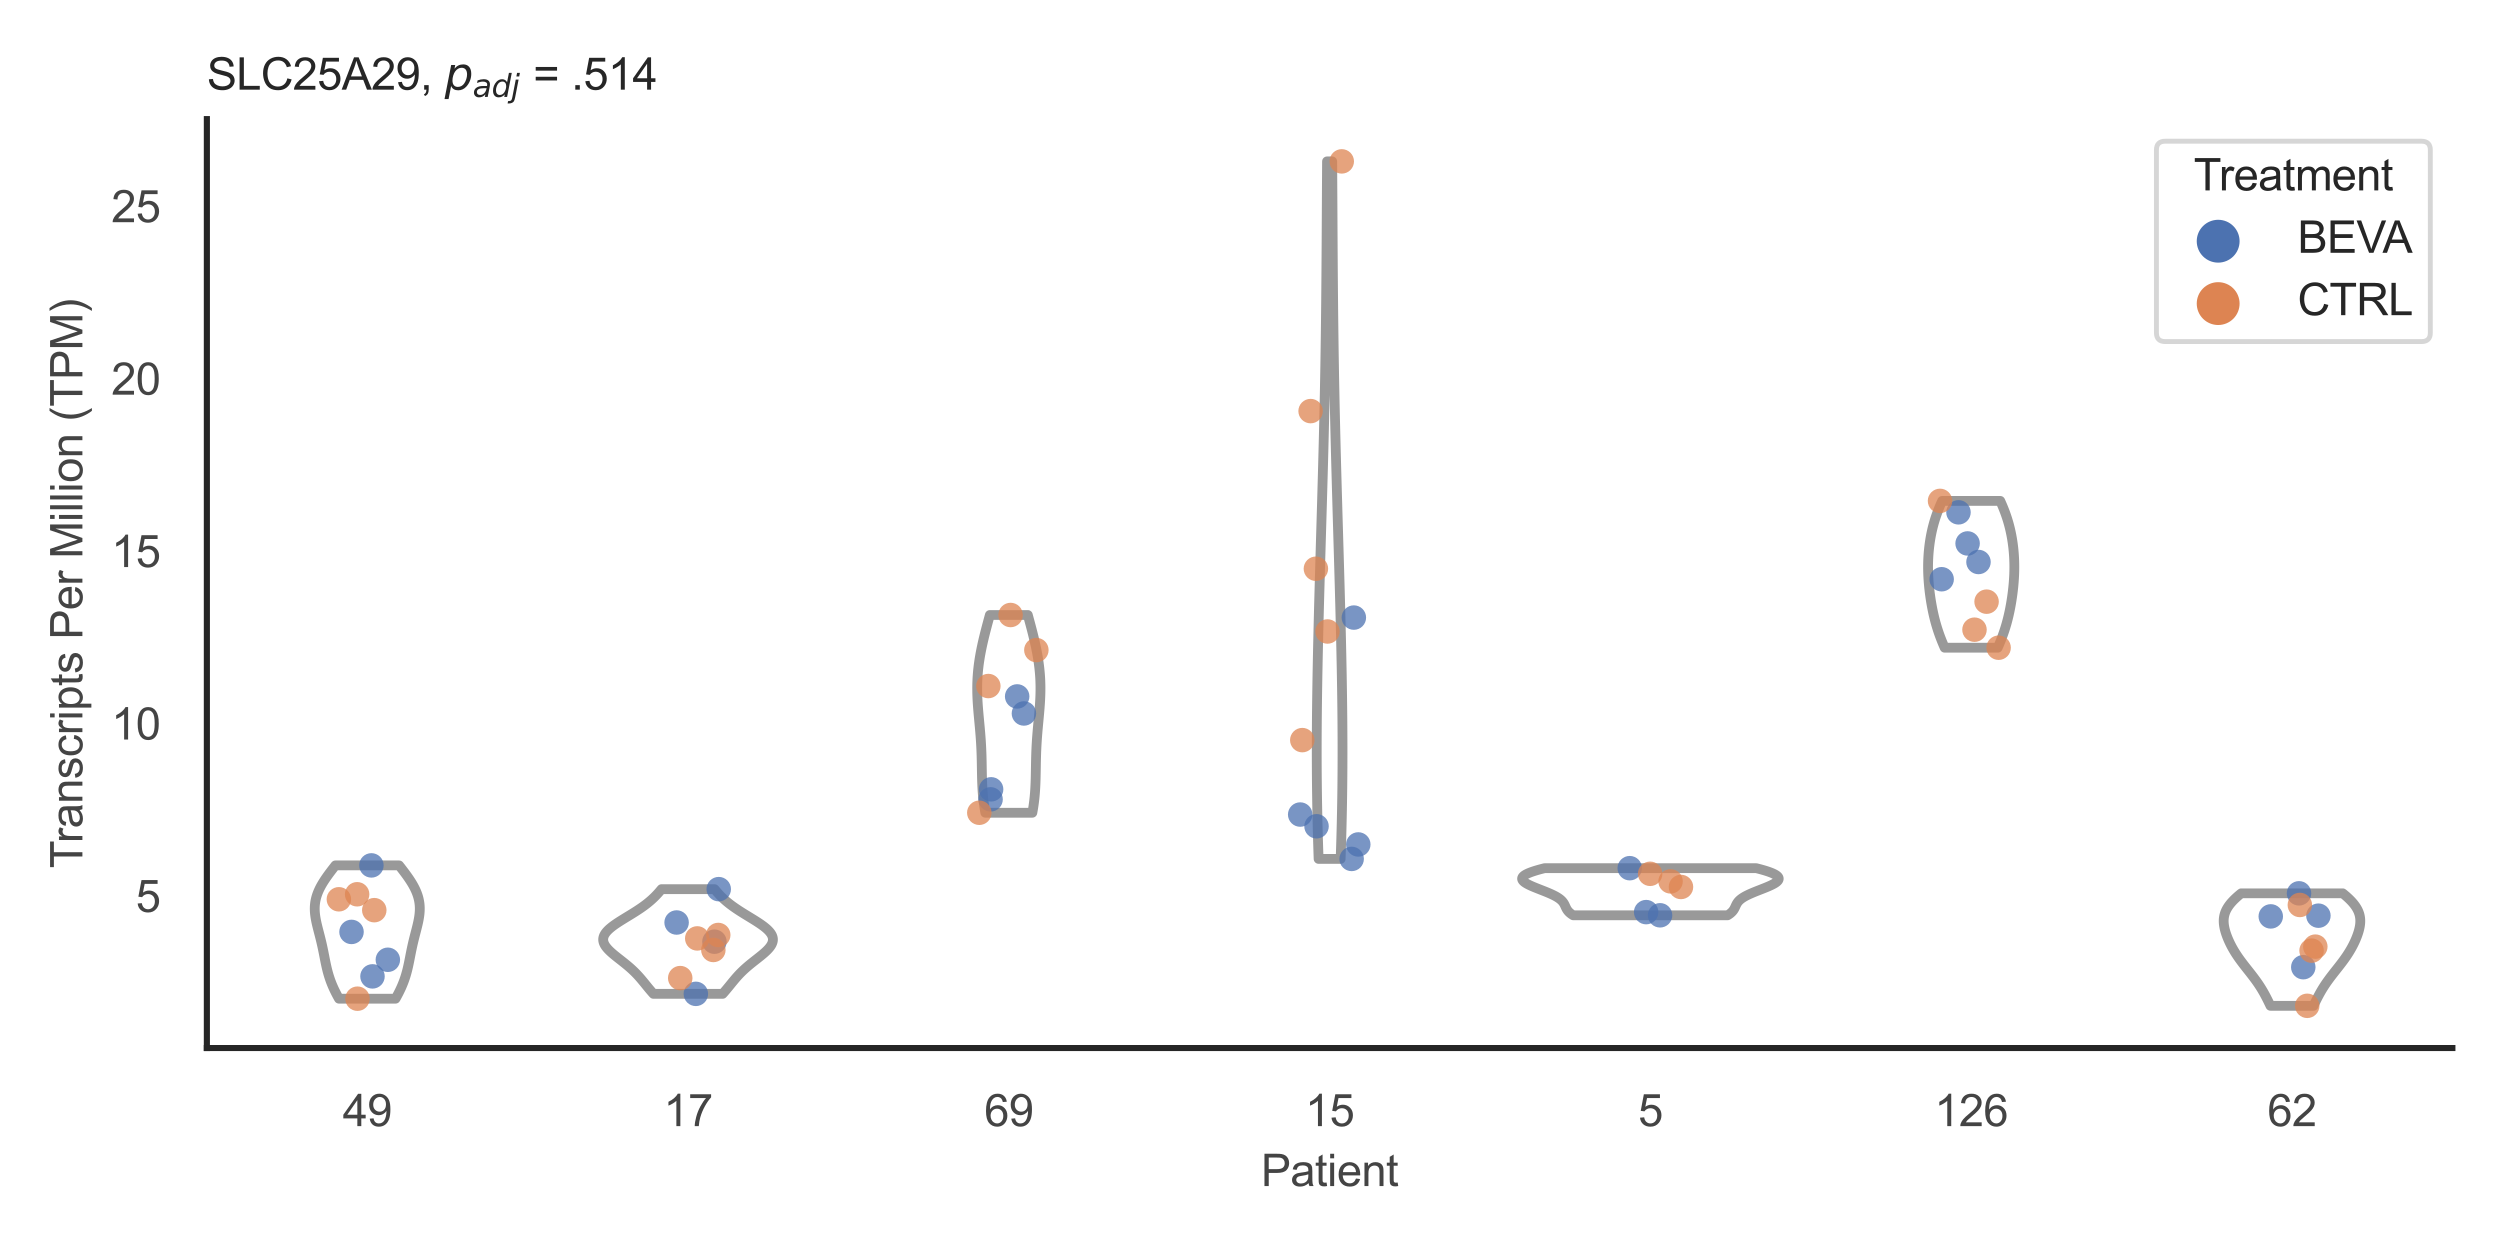 <?xml version="1.0" encoding="utf-8" standalone="no"?>
<!DOCTYPE svg PUBLIC "-//W3C//DTD SVG 1.1//EN"
  "http://www.w3.org/Graphics/SVG/1.1/DTD/svg11.dtd">
<svg xmlns:xlink="http://www.w3.org/1999/xlink" width="510.236pt" height="255.118pt" viewBox="0 0 510.236 255.118" xmlns="http://www.w3.org/2000/svg" version="1.1">
 <defs>
  <style type="text/css">*{stroke-linejoin: round; stroke-linecap: butt}</style>
 </defs>
 <g id="figure_1">
  <g id="patch_1">
   <path d="M 0 255.118 
L 510.236 255.118 
L 510.236 0 
L 0 0 
z
" style="fill: #ffffff"/>
  </g>
  <g id="axes_1">
   <g id="patch_2">
    <path d="M 42.22 213.898 
L 500.516 213.898 
L 500.516 24.32 
L 42.22 24.32 
z
" style="fill: #ffffff"/>
   </g>
   <g id="matplotlib.axis_1">
    <g id="xtick_1">
     <g id="text_1">
      <!-- 49 -->
      <g style="fill: #444444" transform="translate(69.951 229.84)scale(0.09 -0.09)">
       <defs>
        <path id="ArialMT-34" d="M 2069 0 
L 2069 1097 
L 81 1097 
L 81 1613 
L 2172 4581 
L 2631 4581 
L 2631 1613 
L 3250 1613 
L 3250 1097 
L 2631 1097 
L 2631 0 
L 2069 0 
z
M 2069 1613 
L 2069 3678 
L 634 1613 
L 2069 1613 
z
" transform="scale(0.016)"/>
        <path id="ArialMT-39" d="M 350 1059 
L 891 1109 
Q 959 728 1153 556 
Q 1347 384 1650 384 
Q 1909 384 2104 503 
Q 2300 622 2425 820 
Q 2550 1019 2634 1356 
Q 2719 1694 2719 2044 
Q 2719 2081 2716 2156 
Q 2547 1888 2255 1720 
Q 1963 1553 1622 1553 
Q 1053 1553 659 1965 
Q 266 2378 266 3053 
Q 266 3750 677 4175 
Q 1088 4600 1706 4600 
Q 2153 4600 2523 4359 
Q 2894 4119 3086 3673 
Q 3278 3228 3278 2384 
Q 3278 1506 3087 986 
Q 2897 466 2520 194 
Q 2144 -78 1638 -78 
Q 1100 -78 759 220 
Q 419 519 350 1059 
z
M 2653 3081 
Q 2653 3566 2395 3850 
Q 2138 4134 1775 4134 
Q 1400 4134 1122 3828 
Q 844 3522 844 3034 
Q 844 2597 1108 2323 
Q 1372 2050 1759 2050 
Q 2150 2050 2401 2323 
Q 2653 2597 2653 3081 
z
" transform="scale(0.016)"/>
       </defs>
       <use xlink:href="#ArialMT-34"/>
       <use xlink:href="#ArialMT-39" x="55.615"/>
      </g>
     </g>
    </g>
    <g id="xtick_2">
     <g id="text_2">
      <!-- 17 -->
      <g style="fill: #444444" transform="translate(135.421 229.84)scale(0.09 -0.09)">
       <defs>
        <path id="ArialMT-31" d="M 2384 0 
L 1822 0 
L 1822 3584 
Q 1619 3391 1289 3197 
Q 959 3003 697 2906 
L 697 3450 
Q 1169 3672 1522 3987 
Q 1875 4303 2022 4600 
L 2384 4600 
L 2384 0 
z
" transform="scale(0.016)"/>
        <path id="ArialMT-37" d="M 303 3981 
L 303 4522 
L 3269 4522 
L 3269 4084 
Q 2831 3619 2401 2847 
Q 1972 2075 1738 1259 
Q 1569 684 1522 0 
L 944 0 
Q 953 541 1156 1306 
Q 1359 2072 1739 2783 
Q 2119 3494 2547 3981 
L 303 3981 
z
" transform="scale(0.016)"/>
       </defs>
       <use xlink:href="#ArialMT-31"/>
       <use xlink:href="#ArialMT-37" x="55.615"/>
      </g>
     </g>
    </g>
    <g id="xtick_3">
     <g id="text_3">
      <!-- 69 -->
      <g style="fill: #444444" transform="translate(200.892 229.84)scale(0.09 -0.09)">
       <defs>
        <path id="ArialMT-36" d="M 3184 3459 
L 2625 3416 
Q 2550 3747 2413 3897 
Q 2184 4138 1850 4138 
Q 1581 4138 1378 3988 
Q 1113 3794 959 3422 
Q 806 3050 800 2363 
Q 1003 2672 1297 2822 
Q 1591 2972 1913 2972 
Q 2475 2972 2870 2558 
Q 3266 2144 3266 1488 
Q 3266 1056 3080 686 
Q 2894 316 2569 119 
Q 2244 -78 1831 -78 
Q 1128 -78 684 439 
Q 241 956 241 2144 
Q 241 3472 731 4075 
Q 1159 4600 1884 4600 
Q 2425 4600 2770 4297 
Q 3116 3994 3184 3459 
z
M 888 1484 
Q 888 1194 1011 928 
Q 1134 663 1356 523 
Q 1578 384 1822 384 
Q 2178 384 2434 671 
Q 2691 959 2691 1453 
Q 2691 1928 2437 2201 
Q 2184 2475 1800 2475 
Q 1419 2475 1153 2201 
Q 888 1928 888 1484 
z
" transform="scale(0.016)"/>
       </defs>
       <use xlink:href="#ArialMT-36"/>
       <use xlink:href="#ArialMT-39" x="55.615"/>
      </g>
     </g>
    </g>
    <g id="xtick_4">
     <g id="text_4">
      <!-- 15 -->
      <g style="fill: #444444" transform="translate(266.363 229.84)scale(0.09 -0.09)">
       <defs>
        <path id="ArialMT-35" d="M 266 1200 
L 856 1250 
Q 922 819 1161 601 
Q 1400 384 1738 384 
Q 2144 384 2425 690 
Q 2706 997 2706 1503 
Q 2706 1984 2436 2262 
Q 2166 2541 1728 2541 
Q 1456 2541 1237 2417 
Q 1019 2294 894 2097 
L 366 2166 
L 809 4519 
L 3088 4519 
L 3088 3981 
L 1259 3981 
L 1013 2750 
Q 1425 3038 1878 3038 
Q 2478 3038 2890 2622 
Q 3303 2206 3303 1553 
Q 3303 931 2941 478 
Q 2500 -78 1738 -78 
Q 1113 -78 717 272 
Q 322 622 266 1200 
z
" transform="scale(0.016)"/>
       </defs>
       <use xlink:href="#ArialMT-31"/>
       <use xlink:href="#ArialMT-35" x="55.615"/>
      </g>
     </g>
    </g>
    <g id="xtick_5">
     <g id="text_5">
      <!-- 5 -->
      <g style="fill: #444444" transform="translate(334.337 229.84)scale(0.09 -0.09)">
       <use xlink:href="#ArialMT-35"/>
      </g>
     </g>
    </g>
    <g id="xtick_6">
     <g id="text_6">
      <!-- 126 -->
      <g style="fill: #444444" transform="translate(394.803 229.84)scale(0.09 -0.09)">
       <defs>
        <path id="ArialMT-32" d="M 3222 541 
L 3222 0 
L 194 0 
Q 188 203 259 391 
Q 375 700 629 1000 
Q 884 1300 1366 1694 
Q 2113 2306 2375 2664 
Q 2638 3022 2638 3341 
Q 2638 3675 2398 3904 
Q 2159 4134 1775 4134 
Q 1369 4134 1125 3890 
Q 881 3647 878 3216 
L 300 3275 
Q 359 3922 746 4261 
Q 1134 4600 1788 4600 
Q 2447 4600 2831 4234 
Q 3216 3869 3216 3328 
Q 3216 3053 3103 2787 
Q 2991 2522 2730 2228 
Q 2469 1934 1863 1422 
Q 1356 997 1212 845 
Q 1069 694 975 541 
L 3222 541 
z
" transform="scale(0.016)"/>
       </defs>
       <use xlink:href="#ArialMT-31"/>
       <use xlink:href="#ArialMT-32" x="55.615"/>
       <use xlink:href="#ArialMT-36" x="111.23"/>
      </g>
     </g>
    </g>
    <g id="xtick_7">
     <g id="text_7">
      <!-- 62 -->
      <g style="fill: #444444" transform="translate(462.776 229.84)scale(0.09 -0.09)">
       <use xlink:href="#ArialMT-36"/>
       <use xlink:href="#ArialMT-32" x="55.615"/>
      </g>
     </g>
    </g>
    <g id="text_8">
     <!-- Patient -->
     <g style="fill: #444444" transform="translate(257.359 242.071)scale(0.09 -0.09)">
      <defs>
       <path id="ArialMT-50" d="M 494 0 
L 494 4581 
L 2222 4581 
Q 2678 4581 2919 4538 
Q 3256 4481 3484 4323 
Q 3713 4166 3852 3881 
Q 3991 3597 3991 3256 
Q 3991 2672 3619 2267 
Q 3247 1863 2275 1863 
L 1100 1863 
L 1100 0 
L 494 0 
z
M 1100 2403 
L 2284 2403 
Q 2872 2403 3119 2622 
Q 3366 2841 3366 3238 
Q 3366 3525 3220 3729 
Q 3075 3934 2838 4000 
Q 2684 4041 2272 4041 
L 1100 4041 
L 1100 2403 
z
" transform="scale(0.016)"/>
       <path id="ArialMT-61" d="M 2588 409 
Q 2275 144 1986 34 
Q 1697 -75 1366 -75 
Q 819 -75 525 192 
Q 231 459 231 875 
Q 231 1119 342 1320 
Q 453 1522 633 1644 
Q 813 1766 1038 1828 
Q 1203 1872 1538 1913 
Q 2219 1994 2541 2106 
Q 2544 2222 2544 2253 
Q 2544 2597 2384 2738 
Q 2169 2928 1744 2928 
Q 1347 2928 1158 2789 
Q 969 2650 878 2297 
L 328 2372 
Q 403 2725 575 2942 
Q 747 3159 1072 3276 
Q 1397 3394 1825 3394 
Q 2250 3394 2515 3294 
Q 2781 3194 2906 3042 
Q 3031 2891 3081 2659 
Q 3109 2516 3109 2141 
L 3109 1391 
Q 3109 606 3145 398 
Q 3181 191 3288 0 
L 2700 0 
Q 2613 175 2588 409 
z
M 2541 1666 
Q 2234 1541 1622 1453 
Q 1275 1403 1131 1340 
Q 988 1278 909 1158 
Q 831 1038 831 891 
Q 831 666 1001 516 
Q 1172 366 1500 366 
Q 1825 366 2078 508 
Q 2331 650 2450 897 
Q 2541 1088 2541 1459 
L 2541 1666 
z
" transform="scale(0.016)"/>
       <path id="ArialMT-74" d="M 1650 503 
L 1731 6 
Q 1494 -44 1306 -44 
Q 1000 -44 831 53 
Q 663 150 594 308 
Q 525 466 525 972 
L 525 2881 
L 113 2881 
L 113 3319 
L 525 3319 
L 525 4141 
L 1084 4478 
L 1084 3319 
L 1650 3319 
L 1650 2881 
L 1084 2881 
L 1084 941 
Q 1084 700 1114 631 
Q 1144 563 1211 522 
Q 1278 481 1403 481 
Q 1497 481 1650 503 
z
" transform="scale(0.016)"/>
       <path id="ArialMT-69" d="M 425 3934 
L 425 4581 
L 988 4581 
L 988 3934 
L 425 3934 
z
M 425 0 
L 425 3319 
L 988 3319 
L 988 0 
L 425 0 
z
" transform="scale(0.016)"/>
       <path id="ArialMT-65" d="M 2694 1069 
L 3275 997 
Q 3138 488 2766 206 
Q 2394 -75 1816 -75 
Q 1088 -75 661 373 
Q 234 822 234 1631 
Q 234 2469 665 2931 
Q 1097 3394 1784 3394 
Q 2450 3394 2872 2941 
Q 3294 2488 3294 1666 
Q 3294 1616 3291 1516 
L 816 1516 
Q 847 969 1125 678 
Q 1403 388 1819 388 
Q 2128 388 2347 550 
Q 2566 713 2694 1069 
z
M 847 1978 
L 2700 1978 
Q 2663 2397 2488 2606 
Q 2219 2931 1791 2931 
Q 1403 2931 1139 2672 
Q 875 2413 847 1978 
z
" transform="scale(0.016)"/>
       <path id="ArialMT-6e" d="M 422 0 
L 422 3319 
L 928 3319 
L 928 2847 
Q 1294 3394 1984 3394 
Q 2284 3394 2536 3286 
Q 2788 3178 2913 3003 
Q 3038 2828 3088 2588 
Q 3119 2431 3119 2041 
L 3119 0 
L 2556 0 
L 2556 2019 
Q 2556 2363 2490 2533 
Q 2425 2703 2258 2804 
Q 2091 2906 1866 2906 
Q 1506 2906 1245 2678 
Q 984 2450 984 1813 
L 984 0 
L 422 0 
z
" transform="scale(0.016)"/>
      </defs>
      <use xlink:href="#ArialMT-50"/>
      <use xlink:href="#ArialMT-61" x="66.699"/>
      <use xlink:href="#ArialMT-74" x="122.314"/>
      <use xlink:href="#ArialMT-69" x="150.098"/>
      <use xlink:href="#ArialMT-65" x="172.314"/>
      <use xlink:href="#ArialMT-6e" x="227.93"/>
      <use xlink:href="#ArialMT-74" x="283.545"/>
     </g>
    </g>
   </g>
   <g id="matplotlib.axis_2">
    <g id="ytick_1">
     <g id="text_9">
      <!-- 5 -->
      <g style="fill: #444444" transform="translate(27.715 186.128)scale(0.09 -0.09)">
       <use xlink:href="#ArialMT-35"/>
      </g>
     </g>
    </g>
    <g id="ytick_2">
     <g id="text_10">
      <!-- 10 -->
      <g style="fill: #444444" transform="translate(22.71 150.933)scale(0.09 -0.09)">
       <defs>
        <path id="ArialMT-30" d="M 266 2259 
Q 266 3072 433 3567 
Q 600 4063 929 4331 
Q 1259 4600 1759 4600 
Q 2128 4600 2406 4451 
Q 2684 4303 2865 4023 
Q 3047 3744 3150 3342 
Q 3253 2941 3253 2259 
Q 3253 1453 3087 958 
Q 2922 463 2592 192 
Q 2263 -78 1759 -78 
Q 1097 -78 719 397 
Q 266 969 266 2259 
z
M 844 2259 
Q 844 1131 1108 757 
Q 1372 384 1759 384 
Q 2147 384 2411 759 
Q 2675 1134 2675 2259 
Q 2675 3391 2411 3762 
Q 2147 4134 1753 4134 
Q 1366 4134 1134 3806 
Q 844 3388 844 2259 
z
" transform="scale(0.016)"/>
       </defs>
       <use xlink:href="#ArialMT-31"/>
       <use xlink:href="#ArialMT-30" x="55.615"/>
      </g>
     </g>
    </g>
    <g id="ytick_3">
     <g id="text_11">
      <!-- 15 -->
      <g style="fill: #444444" transform="translate(22.71 115.739)scale(0.09 -0.09)">
       <use xlink:href="#ArialMT-31"/>
       <use xlink:href="#ArialMT-35" x="55.615"/>
      </g>
     </g>
    </g>
    <g id="ytick_4">
     <g id="text_12">
      <!-- 20 -->
      <g style="fill: #444444" transform="translate(22.71 80.545)scale(0.09 -0.09)">
       <use xlink:href="#ArialMT-32"/>
       <use xlink:href="#ArialMT-30" x="55.615"/>
      </g>
     </g>
    </g>
    <g id="ytick_5">
     <g id="text_13">
      <!-- 25 -->
      <g style="fill: #444444" transform="translate(22.71 45.351)scale(0.09 -0.09)">
       <use xlink:href="#ArialMT-32"/>
       <use xlink:href="#ArialMT-35" x="55.615"/>
      </g>
     </g>
    </g>
    <g id="text_14">
     <!-- Transcripts Per Million (TPM) -->
     <g style="fill: #444444" transform="translate(16.816 177.194)rotate(-90)scale(0.09 -0.09)">
      <defs>
       <path id="ArialMT-54" d="M 1659 0 
L 1659 4041 
L 150 4041 
L 150 4581 
L 3781 4581 
L 3781 4041 
L 2266 4041 
L 2266 0 
L 1659 0 
z
" transform="scale(0.016)"/>
       <path id="ArialMT-72" d="M 416 0 
L 416 3319 
L 922 3319 
L 922 2816 
Q 1116 3169 1280 3281 
Q 1444 3394 1641 3394 
Q 1925 3394 2219 3213 
L 2025 2691 
Q 1819 2813 1613 2813 
Q 1428 2813 1281 2702 
Q 1134 2591 1072 2394 
Q 978 2094 978 1738 
L 978 0 
L 416 0 
z
" transform="scale(0.016)"/>
       <path id="ArialMT-73" d="M 197 991 
L 753 1078 
Q 800 744 1014 566 
Q 1228 388 1613 388 
Q 2000 388 2187 545 
Q 2375 703 2375 916 
Q 2375 1106 2209 1216 
Q 2094 1291 1634 1406 
Q 1016 1563 777 1677 
Q 538 1791 414 1992 
Q 291 2194 291 2438 
Q 291 2659 392 2848 
Q 494 3038 669 3163 
Q 800 3259 1026 3326 
Q 1253 3394 1513 3394 
Q 1903 3394 2198 3281 
Q 2494 3169 2634 2976 
Q 2775 2784 2828 2463 
L 2278 2388 
Q 2241 2644 2061 2787 
Q 1881 2931 1553 2931 
Q 1166 2931 1000 2803 
Q 834 2675 834 2503 
Q 834 2394 903 2306 
Q 972 2216 1119 2156 
Q 1203 2125 1616 2013 
Q 2213 1853 2448 1751 
Q 2684 1650 2818 1456 
Q 2953 1263 2953 975 
Q 2953 694 2789 445 
Q 2625 197 2315 61 
Q 2006 -75 1616 -75 
Q 969 -75 630 194 
Q 291 463 197 991 
z
" transform="scale(0.016)"/>
       <path id="ArialMT-63" d="M 2588 1216 
L 3141 1144 
Q 3050 572 2676 248 
Q 2303 -75 1759 -75 
Q 1078 -75 664 370 
Q 250 816 250 1647 
Q 250 2184 428 2587 
Q 606 2991 970 3192 
Q 1334 3394 1763 3394 
Q 2303 3394 2647 3120 
Q 2991 2847 3088 2344 
L 2541 2259 
Q 2463 2594 2264 2762 
Q 2066 2931 1784 2931 
Q 1359 2931 1093 2626 
Q 828 2322 828 1663 
Q 828 994 1084 691 
Q 1341 388 1753 388 
Q 2084 388 2306 591 
Q 2528 794 2588 1216 
z
" transform="scale(0.016)"/>
       <path id="ArialMT-70" d="M 422 -1272 
L 422 3319 
L 934 3319 
L 934 2888 
Q 1116 3141 1344 3267 
Q 1572 3394 1897 3394 
Q 2322 3394 2647 3175 
Q 2972 2956 3137 2557 
Q 3303 2159 3303 1684 
Q 3303 1175 3120 767 
Q 2938 359 2589 142 
Q 2241 -75 1856 -75 
Q 1575 -75 1351 44 
Q 1128 163 984 344 
L 984 -1272 
L 422 -1272 
z
M 931 1641 
Q 931 1000 1190 694 
Q 1450 388 1819 388 
Q 2194 388 2461 705 
Q 2728 1022 2728 1688 
Q 2728 2322 2467 2637 
Q 2206 2953 1844 2953 
Q 1484 2953 1207 2617 
Q 931 2281 931 1641 
z
" transform="scale(0.016)"/>
       <path id="ArialMT-20" transform="scale(0.016)"/>
       <path id="ArialMT-4d" d="M 475 0 
L 475 4581 
L 1388 4581 
L 2472 1338 
Q 2622 884 2691 659 
Q 2769 909 2934 1394 
L 4031 4581 
L 4847 4581 
L 4847 0 
L 4263 0 
L 4263 3834 
L 2931 0 
L 2384 0 
L 1059 3900 
L 1059 0 
L 475 0 
z
" transform="scale(0.016)"/>
       <path id="ArialMT-6c" d="M 409 0 
L 409 4581 
L 972 4581 
L 972 0 
L 409 0 
z
" transform="scale(0.016)"/>
       <path id="ArialMT-6f" d="M 213 1659 
Q 213 2581 725 3025 
Q 1153 3394 1769 3394 
Q 2453 3394 2887 2945 
Q 3322 2497 3322 1706 
Q 3322 1066 3130 698 
Q 2938 331 2570 128 
Q 2203 -75 1769 -75 
Q 1072 -75 642 372 
Q 213 819 213 1659 
z
M 791 1659 
Q 791 1022 1069 705 
Q 1347 388 1769 388 
Q 2188 388 2466 706 
Q 2744 1025 2744 1678 
Q 2744 2294 2464 2611 
Q 2184 2928 1769 2928 
Q 1347 2928 1069 2612 
Q 791 2297 791 1659 
z
" transform="scale(0.016)"/>
       <path id="ArialMT-28" d="M 1497 -1347 
Q 1031 -759 709 28 
Q 388 816 388 1659 
Q 388 2403 628 3084 
Q 909 3875 1497 4659 
L 1900 4659 
Q 1522 4009 1400 3731 
Q 1209 3300 1100 2831 
Q 966 2247 966 1656 
Q 966 153 1900 -1347 
L 1497 -1347 
z
" transform="scale(0.016)"/>
       <path id="ArialMT-29" d="M 791 -1347 
L 388 -1347 
Q 1322 153 1322 1656 
Q 1322 2244 1188 2822 
Q 1081 3291 891 3722 
Q 769 4003 388 4659 
L 791 4659 
Q 1378 3875 1659 3084 
Q 1900 2403 1900 1659 
Q 1900 816 1576 28 
Q 1253 -759 791 -1347 
z
" transform="scale(0.016)"/>
      </defs>
      <use xlink:href="#ArialMT-54"/>
      <use xlink:href="#ArialMT-72" x="57.334"/>
      <use xlink:href="#ArialMT-61" x="90.635"/>
      <use xlink:href="#ArialMT-6e" x="146.25"/>
      <use xlink:href="#ArialMT-73" x="201.865"/>
      <use xlink:href="#ArialMT-63" x="251.865"/>
      <use xlink:href="#ArialMT-72" x="301.865"/>
      <use xlink:href="#ArialMT-69" x="335.166"/>
      <use xlink:href="#ArialMT-70" x="357.383"/>
      <use xlink:href="#ArialMT-74" x="412.998"/>
      <use xlink:href="#ArialMT-73" x="440.781"/>
      <use xlink:href="#ArialMT-20" x="490.781"/>
      <use xlink:href="#ArialMT-50" x="518.564"/>
      <use xlink:href="#ArialMT-65" x="585.264"/>
      <use xlink:href="#ArialMT-72" x="640.879"/>
      <use xlink:href="#ArialMT-20" x="674.18"/>
      <use xlink:href="#ArialMT-4d" x="701.963"/>
      <use xlink:href="#ArialMT-69" x="785.264"/>
      <use xlink:href="#ArialMT-6c" x="807.48"/>
      <use xlink:href="#ArialMT-6c" x="829.697"/>
      <use xlink:href="#ArialMT-69" x="851.914"/>
      <use xlink:href="#ArialMT-6f" x="874.131"/>
      <use xlink:href="#ArialMT-6e" x="929.746"/>
      <use xlink:href="#ArialMT-20" x="985.361"/>
      <use xlink:href="#ArialMT-28" x="1013.145"/>
      <use xlink:href="#ArialMT-54" x="1046.445"/>
      <use xlink:href="#ArialMT-50" x="1107.529"/>
      <use xlink:href="#ArialMT-4d" x="1174.229"/>
      <use xlink:href="#ArialMT-29" x="1257.529"/>
     </g>
    </g>
   </g>
   <g id="PolyCollection_1">
    <defs>
     <path id="m7b1e1c5f24" d="M 80.727 -51.291 
L 69.183 -51.291 
L 69.03 -51.566 
L 68.88 -51.84 
L 68.733 -52.115 
L 68.59 -52.39 
L 68.451 -52.665 
L 68.315 -52.94 
L 68.184 -53.214 
L 68.057 -53.489 
L 67.935 -53.764 
L 67.817 -54.039 
L 67.703 -54.314 
L 67.595 -54.588 
L 67.49 -54.863 
L 67.391 -55.138 
L 67.296 -55.413 
L 67.205 -55.688 
L 67.118 -55.962 
L 67.036 -56.237 
L 66.957 -56.512 
L 66.882 -56.787 
L 66.81 -57.062 
L 66.742 -57.336 
L 66.676 -57.611 
L 66.613 -57.886 
L 66.553 -58.161 
L 66.494 -58.436 
L 66.437 -58.71 
L 66.381 -58.985 
L 66.326 -59.26 
L 66.272 -59.535 
L 66.219 -59.81 
L 66.165 -60.084 
L 66.111 -60.359 
L 66.057 -60.634 
L 66.002 -60.909 
L 65.945 -61.184 
L 65.888 -61.458 
L 65.83 -61.733 
L 65.77 -62.008 
L 65.709 -62.283 
L 65.646 -62.558 
L 65.582 -62.832 
L 65.516 -63.107 
L 65.449 -63.382 
L 65.381 -63.657 
L 65.311 -63.932 
L 65.241 -64.206 
L 65.17 -64.481 
L 65.099 -64.756 
L 65.027 -65.031 
L 64.956 -65.306 
L 64.886 -65.58 
L 64.816 -65.855 
L 64.749 -66.13 
L 64.683 -66.405 
L 64.62 -66.68 
L 64.56 -66.954 
L 64.503 -67.229 
L 64.451 -67.504 
L 64.403 -67.779 
L 64.36 -68.054 
L 64.323 -68.328 
L 64.291 -68.603 
L 64.266 -68.878 
L 64.249 -69.153 
L 64.238 -69.428 
L 64.235 -69.702 
L 64.241 -69.977 
L 64.255 -70.252 
L 64.277 -70.527 
L 64.309 -70.802 
L 64.349 -71.076 
L 64.399 -71.351 
L 64.459 -71.626 
L 64.528 -71.901 
L 64.606 -72.176 
L 64.694 -72.45 
L 64.791 -72.725 
L 64.897 -73 
L 65.012 -73.275 
L 65.137 -73.55 
L 65.269 -73.824 
L 65.41 -74.099 
L 65.559 -74.374 
L 65.716 -74.649 
L 65.88 -74.924 
L 66.051 -75.198 
L 66.228 -75.473 
L 66.411 -75.748 
L 66.599 -76.023 
L 66.793 -76.298 
L 66.99 -76.572 
L 67.192 -76.847 
L 67.398 -77.122 
L 67.606 -77.397 
L 67.816 -77.672 
L 68.029 -77.946 
L 68.243 -78.221 
L 68.458 -78.496 
L 81.453 -78.496 
L 81.453 -78.496 
L 81.668 -78.221 
L 81.882 -77.946 
L 82.094 -77.672 
L 82.305 -77.397 
L 82.513 -77.122 
L 82.719 -76.847 
L 82.92 -76.572 
L 83.118 -76.298 
L 83.312 -76.023 
L 83.5 -75.748 
L 83.683 -75.473 
L 83.86 -75.198 
L 84.031 -74.924 
L 84.195 -74.649 
L 84.351 -74.374 
L 84.5 -74.099 
L 84.642 -73.824 
L 84.774 -73.55 
L 84.899 -73.275 
L 85.014 -73 
L 85.12 -72.725 
L 85.217 -72.45 
L 85.305 -72.176 
L 85.383 -71.901 
L 85.452 -71.626 
L 85.511 -71.351 
L 85.561 -71.076 
L 85.602 -70.802 
L 85.634 -70.527 
L 85.656 -70.252 
L 85.67 -69.977 
L 85.675 -69.702 
L 85.673 -69.428 
L 85.662 -69.153 
L 85.644 -68.878 
L 85.62 -68.603 
L 85.588 -68.328 
L 85.551 -68.054 
L 85.508 -67.779 
L 85.46 -67.504 
L 85.408 -67.229 
L 85.351 -66.954 
L 85.291 -66.68 
L 85.228 -66.405 
L 85.162 -66.13 
L 85.094 -65.855 
L 85.025 -65.58 
L 84.955 -65.306 
L 84.884 -65.031 
L 84.812 -64.756 
L 84.741 -64.481 
L 84.67 -64.206 
L 84.6 -63.932 
L 84.53 -63.657 
L 84.462 -63.382 
L 84.395 -63.107 
L 84.329 -62.832 
L 84.265 -62.558 
L 84.202 -62.283 
L 84.141 -62.008 
L 84.081 -61.733 
L 84.023 -61.458 
L 83.965 -61.184 
L 83.909 -60.909 
L 83.854 -60.634 
L 83.8 -60.359 
L 83.746 -60.084 
L 83.692 -59.81 
L 83.639 -59.535 
L 83.585 -59.26 
L 83.53 -58.985 
L 83.474 -58.71 
L 83.417 -58.436 
L 83.358 -58.161 
L 83.297 -57.886 
L 83.235 -57.611 
L 83.169 -57.336 
L 83.101 -57.062 
L 83.029 -56.787 
L 82.954 -56.512 
L 82.875 -56.237 
L 82.793 -55.962 
L 82.706 -55.688 
L 82.615 -55.413 
L 82.52 -55.138 
L 82.42 -54.863 
L 82.316 -54.588 
L 82.207 -54.314 
L 82.094 -54.039 
L 81.976 -53.764 
L 81.854 -53.489 
L 81.727 -53.214 
L 81.595 -52.94 
L 81.46 -52.665 
L 81.321 -52.39 
L 81.177 -52.115 
L 81.031 -51.84 
L 80.881 -51.566 
L 80.727 -51.291 
z
" style="stroke: #999999; stroke-width: 2"/>
    </defs>
    <g clip-path="url(#p92d8046120)">
     <use xlink:href="#m7b1e1c5f24" x="0" y="255.118" style="fill: #ffffff; stroke: #999999; stroke-width: 2"/>
    </g>
   </g>
   <g id="PolyCollection_2">
    <defs>
     <path id="m50ef5c87f4" d="M 147.487 -52.278 
L 133.366 -52.278 
L 133.175 -52.494 
L 132.987 -52.71 
L 132.802 -52.926 
L 132.619 -53.141 
L 132.438 -53.357 
L 132.26 -53.573 
L 132.083 -53.789 
L 131.907 -54.005 
L 131.731 -54.221 
L 131.556 -54.437 
L 131.38 -54.653 
L 131.202 -54.868 
L 131.023 -55.084 
L 130.841 -55.3 
L 130.656 -55.516 
L 130.466 -55.732 
L 130.272 -55.948 
L 130.073 -56.164 
L 129.869 -56.38 
L 129.658 -56.595 
L 129.441 -56.811 
L 129.217 -57.027 
L 128.987 -57.243 
L 128.75 -57.459 
L 128.506 -57.675 
L 128.256 -57.891 
L 128 -58.107 
L 127.738 -58.322 
L 127.472 -58.538 
L 127.202 -58.754 
L 126.929 -58.97 
L 126.655 -59.186 
L 126.38 -59.402 
L 126.105 -59.618 
L 125.833 -59.834 
L 125.565 -60.049 
L 125.302 -60.265 
L 125.046 -60.481 
L 124.799 -60.697 
L 124.563 -60.913 
L 124.339 -61.129 
L 124.128 -61.345 
L 123.934 -61.561 
L 123.756 -61.776 
L 123.597 -61.992 
L 123.458 -62.208 
L 123.341 -62.424 
L 123.246 -62.64 
L 123.174 -62.856 
L 123.127 -63.072 
L 123.105 -63.287 
L 123.108 -63.503 
L 123.138 -63.719 
L 123.193 -63.935 
L 123.273 -64.151 
L 123.38 -64.367 
L 123.511 -64.583 
L 123.666 -64.799 
L 123.845 -65.014 
L 124.046 -65.23 
L 124.269 -65.446 
L 124.512 -65.662 
L 124.773 -65.878 
L 125.051 -66.094 
L 125.344 -66.31 
L 125.651 -66.526 
L 125.97 -66.741 
L 126.299 -66.957 
L 126.637 -67.173 
L 126.981 -67.389 
L 127.33 -67.605 
L 127.682 -67.821 
L 128.036 -68.037 
L 128.39 -68.253 
L 128.742 -68.468 
L 129.091 -68.684 
L 129.437 -68.9 
L 129.777 -69.116 
L 130.11 -69.332 
L 130.437 -69.548 
L 130.756 -69.764 
L 131.066 -69.98 
L 131.368 -70.195 
L 131.66 -70.411 
L 131.943 -70.627 
L 132.216 -70.843 
L 132.479 -71.059 
L 132.734 -71.275 
L 132.979 -71.491 
L 133.215 -71.707 
L 133.443 -71.922 
L 133.662 -72.138 
L 133.874 -72.354 
L 134.079 -72.57 
L 134.278 -72.786 
L 134.47 -73.002 
L 134.657 -73.218 
L 134.839 -73.434 
L 135.016 -73.649 
L 145.836 -73.649 
L 145.836 -73.649 
L 146.014 -73.434 
L 146.196 -73.218 
L 146.383 -73.002 
L 146.575 -72.786 
L 146.773 -72.57 
L 146.978 -72.354 
L 147.19 -72.138 
L 147.41 -71.922 
L 147.638 -71.707 
L 147.874 -71.491 
L 148.119 -71.275 
L 148.373 -71.059 
L 148.637 -70.843 
L 148.91 -70.627 
L 149.193 -70.411 
L 149.485 -70.195 
L 149.787 -69.98 
L 150.097 -69.764 
L 150.416 -69.548 
L 150.742 -69.332 
L 151.076 -69.116 
L 151.416 -68.9 
L 151.761 -68.684 
L 152.111 -68.468 
L 152.463 -68.253 
L 152.817 -68.037 
L 153.17 -67.821 
L 153.523 -67.605 
L 153.872 -67.389 
L 154.216 -67.173 
L 154.553 -66.957 
L 154.882 -66.741 
L 155.201 -66.526 
L 155.509 -66.31 
L 155.802 -66.094 
L 156.08 -65.878 
L 156.341 -65.662 
L 156.584 -65.446 
L 156.806 -65.23 
L 157.008 -65.014 
L 157.186 -64.799 
L 157.342 -64.583 
L 157.473 -64.367 
L 157.579 -64.151 
L 157.66 -63.935 
L 157.715 -63.719 
L 157.744 -63.503 
L 157.748 -63.287 
L 157.726 -63.072 
L 157.678 -62.856 
L 157.607 -62.64 
L 157.512 -62.424 
L 157.395 -62.208 
L 157.256 -61.992 
L 157.097 -61.776 
L 156.919 -61.561 
L 156.724 -61.345 
L 156.514 -61.129 
L 156.29 -60.913 
L 156.053 -60.697 
L 155.806 -60.481 
L 155.55 -60.265 
L 155.288 -60.049 
L 155.019 -59.834 
L 154.747 -59.618 
L 154.473 -59.402 
L 154.198 -59.186 
L 153.923 -58.97 
L 153.65 -58.754 
L 153.38 -58.538 
L 153.114 -58.322 
L 152.853 -58.107 
L 152.597 -57.891 
L 152.347 -57.675 
L 152.103 -57.459 
L 151.866 -57.243 
L 151.635 -57.027 
L 151.412 -56.811 
L 151.195 -56.595 
L 150.984 -56.38 
L 150.779 -56.164 
L 150.58 -55.948 
L 150.386 -55.732 
L 150.197 -55.516 
L 150.012 -55.3 
L 149.83 -55.084 
L 149.65 -54.868 
L 149.473 -54.653 
L 149.297 -54.437 
L 149.121 -54.221 
L 148.946 -54.005 
L 148.77 -53.789 
L 148.593 -53.573 
L 148.414 -53.357 
L 148.234 -53.141 
L 148.051 -52.926 
L 147.866 -52.71 
L 147.678 -52.494 
L 147.487 -52.278 
z
" style="stroke: #999999; stroke-width: 2"/>
    </defs>
    <g clip-path="url(#p92d8046120)">
     <use xlink:href="#m50ef5c87f4" x="0" y="255.118" style="fill: #ffffff; stroke: #999999; stroke-width: 2"/>
    </g>
   </g>
   <g id="PolyCollection_3">
    <defs>
     <path id="maeb14e3a6c" d="M 210.694 -89.24 
L 201.1 -89.24 
L 201.026 -89.648 
L 200.957 -90.056 
L 200.892 -90.463 
L 200.832 -90.871 
L 200.777 -91.279 
L 200.726 -91.686 
L 200.68 -92.094 
L 200.639 -92.502 
L 200.601 -92.909 
L 200.568 -93.317 
L 200.538 -93.725 
L 200.512 -94.132 
L 200.489 -94.54 
L 200.47 -94.948 
L 200.453 -95.355 
L 200.439 -95.763 
L 200.426 -96.171 
L 200.416 -96.578 
L 200.407 -96.986 
L 200.399 -97.394 
L 200.392 -97.801 
L 200.385 -98.209 
L 200.378 -98.617 
L 200.371 -99.024 
L 200.364 -99.432 
L 200.356 -99.84 
L 200.346 -100.248 
L 200.336 -100.655 
L 200.324 -101.063 
L 200.31 -101.471 
L 200.294 -101.878 
L 200.277 -102.286 
L 200.257 -102.694 
L 200.236 -103.101 
L 200.212 -103.509 
L 200.187 -103.917 
L 200.159 -104.324 
L 200.13 -104.732 
L 200.098 -105.14 
L 200.065 -105.547 
L 200.031 -105.955 
L 199.995 -106.363 
L 199.959 -106.77 
L 199.921 -107.178 
L 199.883 -107.586 
L 199.845 -107.993 
L 199.807 -108.401 
L 199.769 -108.809 
L 199.731 -109.216 
L 199.695 -109.624 
L 199.66 -110.032 
L 199.627 -110.439 
L 199.595 -110.847 
L 199.566 -111.255 
L 199.539 -111.662 
L 199.514 -112.07 
L 199.493 -112.478 
L 199.475 -112.885 
L 199.46 -113.293 
L 199.45 -113.701 
L 199.443 -114.108 
L 199.44 -114.516 
L 199.441 -114.924 
L 199.446 -115.332 
L 199.456 -115.739 
L 199.47 -116.147 
L 199.489 -116.555 
L 199.513 -116.962 
L 199.541 -117.37 
L 199.573 -117.778 
L 199.61 -118.185 
L 199.652 -118.593 
L 199.698 -119.001 
L 199.748 -119.408 
L 199.803 -119.816 
L 199.862 -120.224 
L 199.925 -120.631 
L 199.992 -121.039 
L 200.062 -121.447 
L 200.137 -121.854 
L 200.215 -122.262 
L 200.296 -122.67 
L 200.38 -123.077 
L 200.468 -123.485 
L 200.558 -123.893 
L 200.651 -124.3 
L 200.746 -124.708 
L 200.844 -125.116 
L 200.944 -125.523 
L 201.046 -125.931 
L 201.15 -126.339 
L 201.255 -126.746 
L 201.362 -127.154 
L 201.47 -127.562 
L 201.579 -127.969 
L 201.689 -128.377 
L 201.8 -128.785 
L 201.911 -129.192 
L 202.023 -129.6 
L 209.772 -129.6 
L 209.772 -129.6 
L 209.884 -129.192 
L 209.995 -128.785 
L 210.106 -128.377 
L 210.216 -127.969 
L 210.325 -127.562 
L 210.433 -127.154 
L 210.54 -126.746 
L 210.645 -126.339 
L 210.749 -125.931 
L 210.85 -125.523 
L 210.95 -125.116 
L 211.048 -124.708 
L 211.144 -124.3 
L 211.236 -123.893 
L 211.327 -123.485 
L 211.414 -123.077 
L 211.499 -122.67 
L 211.58 -122.262 
L 211.658 -121.854 
L 211.732 -121.447 
L 211.803 -121.039 
L 211.87 -120.631 
L 211.933 -120.224 
L 211.991 -119.816 
L 212.046 -119.408 
L 212.097 -119.001 
L 212.143 -118.593 
L 212.184 -118.185 
L 212.221 -117.778 
L 212.254 -117.37 
L 212.282 -116.962 
L 212.305 -116.555 
L 212.324 -116.147 
L 212.338 -115.739 
L 212.348 -115.332 
L 212.354 -114.924 
L 212.355 -114.516 
L 212.352 -114.108 
L 212.345 -113.701 
L 212.334 -113.293 
L 212.319 -112.885 
L 212.301 -112.478 
L 212.28 -112.07 
L 212.256 -111.662 
L 212.229 -111.255 
L 212.2 -110.847 
L 212.168 -110.439 
L 212.134 -110.032 
L 212.099 -109.624 
L 212.063 -109.216 
L 212.026 -108.809 
L 211.988 -108.401 
L 211.95 -107.993 
L 211.911 -107.586 
L 211.873 -107.178 
L 211.836 -106.77 
L 211.799 -106.363 
L 211.763 -105.955 
L 211.729 -105.547 
L 211.696 -105.14 
L 211.665 -104.732 
L 211.635 -104.324 
L 211.608 -103.917 
L 211.582 -103.509 
L 211.559 -103.101 
L 211.537 -102.694 
L 211.518 -102.286 
L 211.5 -101.878 
L 211.484 -101.471 
L 211.471 -101.063 
L 211.459 -100.655 
L 211.448 -100.248 
L 211.439 -99.84 
L 211.43 -99.432 
L 211.423 -99.024 
L 211.416 -98.617 
L 211.409 -98.209 
L 211.403 -97.801 
L 211.395 -97.394 
L 211.387 -96.986 
L 211.378 -96.578 
L 211.368 -96.171 
L 211.356 -95.763 
L 211.341 -95.355 
L 211.325 -94.948 
L 211.305 -94.54 
L 211.282 -94.132 
L 211.256 -93.725 
L 211.227 -93.317 
L 211.193 -92.909 
L 211.156 -92.502 
L 211.114 -92.094 
L 211.068 -91.686 
L 211.017 -91.279 
L 210.962 -90.871 
L 210.902 -90.463 
L 210.838 -90.056 
L 210.768 -89.648 
L 210.694 -89.24 
z
" style="stroke: #999999; stroke-width: 2"/>
    </defs>
    <g clip-path="url(#p92d8046120)">
     <use xlink:href="#maeb14e3a6c" x="0" y="255.118" style="fill: #ffffff; stroke: #999999; stroke-width: 2"/>
    </g>
   </g>
   <g id="PolyCollection_4">
    <defs>
     <path id="m1b25f504eb" d="M 273.617 -79.817 
L 269.119 -79.817 
L 269.071 -81.255 
L 269.026 -82.693 
L 268.984 -84.131 
L 268.945 -85.569 
L 268.909 -87.007 
L 268.877 -88.445 
L 268.848 -89.883 
L 268.822 -91.321 
L 268.8 -92.759 
L 268.781 -94.197 
L 268.766 -95.635 
L 268.754 -97.073 
L 268.745 -98.511 
L 268.74 -99.949 
L 268.737 -101.387 
L 268.738 -102.825 
L 268.741 -104.263 
L 268.748 -105.701 
L 268.757 -107.139 
L 268.768 -108.577 
L 268.782 -110.015 
L 268.799 -111.453 
L 268.817 -112.891 
L 268.838 -114.329 
L 268.861 -115.768 
L 268.885 -117.206 
L 268.912 -118.644 
L 268.939 -120.082 
L 268.969 -121.52 
L 269 -122.958 
L 269.032 -124.396 
L 269.066 -125.834 
L 269.1 -127.272 
L 269.136 -128.71 
L 269.173 -130.148 
L 269.21 -131.586 
L 269.249 -133.024 
L 269.288 -134.462 
L 269.328 -135.9 
L 269.368 -137.338 
L 269.409 -138.776 
L 269.451 -140.214 
L 269.493 -141.652 
L 269.535 -143.09 
L 269.577 -144.528 
L 269.619 -145.966 
L 269.661 -147.404 
L 269.704 -148.842 
L 269.746 -150.28 
L 269.788 -151.718 
L 269.83 -153.156 
L 269.871 -154.594 
L 269.912 -156.032 
L 269.952 -157.47 
L 269.992 -158.908 
L 270.031 -160.346 
L 270.069 -161.784 
L 270.107 -163.222 
L 270.144 -164.66 
L 270.18 -166.098 
L 270.214 -167.536 
L 270.248 -168.974 
L 270.281 -170.412 
L 270.313 -171.85 
L 270.343 -173.288 
L 270.373 -174.726 
L 270.401 -176.164 
L 270.428 -177.602 
L 270.454 -179.04 
L 270.479 -180.478 
L 270.502 -181.916 
L 270.524 -183.354 
L 270.545 -184.792 
L 270.565 -186.23 
L 270.584 -187.668 
L 270.602 -189.106 
L 270.618 -190.545 
L 270.634 -191.983 
L 270.649 -193.421 
L 270.662 -194.859 
L 270.675 -196.297 
L 270.687 -197.735 
L 270.698 -199.173 
L 270.709 -200.611 
L 270.719 -202.049 
L 270.729 -203.487 
L 270.738 -204.925 
L 270.747 -206.363 
L 270.755 -207.801 
L 270.763 -209.239 
L 270.771 -210.677 
L 270.779 -212.115 
L 270.788 -213.553 
L 270.796 -214.991 
L 270.804 -216.429 
L 270.812 -217.867 
L 270.821 -219.305 
L 270.83 -220.743 
L 270.84 -222.181 
L 271.897 -222.181 
L 271.897 -222.181 
L 271.906 -220.743 
L 271.915 -219.305 
L 271.924 -217.867 
L 271.932 -216.429 
L 271.941 -214.991 
L 271.949 -213.553 
L 271.957 -212.115 
L 271.965 -210.677 
L 271.973 -209.239 
L 271.981 -207.801 
L 271.99 -206.363 
L 271.998 -204.925 
L 272.008 -203.487 
L 272.017 -202.049 
L 272.027 -200.611 
L 272.038 -199.173 
L 272.049 -197.735 
L 272.061 -196.297 
L 272.074 -194.859 
L 272.088 -193.421 
L 272.102 -191.983 
L 272.118 -190.545 
L 272.134 -189.106 
L 272.152 -187.668 
L 272.171 -186.23 
L 272.191 -184.792 
L 272.212 -183.354 
L 272.234 -181.916 
L 272.258 -180.478 
L 272.282 -179.04 
L 272.308 -177.602 
L 272.335 -176.164 
L 272.363 -174.726 
L 272.393 -173.288 
L 272.423 -171.85 
L 272.455 -170.412 
L 272.488 -168.974 
L 272.522 -167.536 
L 272.557 -166.098 
L 272.593 -164.66 
L 272.629 -163.222 
L 272.667 -161.784 
L 272.705 -160.346 
L 272.744 -158.908 
L 272.784 -157.47 
L 272.824 -156.032 
L 272.865 -154.594 
L 272.907 -153.156 
L 272.948 -151.718 
L 272.99 -150.28 
L 273.032 -148.842 
L 273.075 -147.404 
L 273.117 -145.966 
L 273.159 -144.528 
L 273.202 -143.09 
L 273.244 -141.652 
L 273.285 -140.214 
L 273.327 -138.776 
L 273.368 -137.338 
L 273.408 -135.9 
L 273.448 -134.462 
L 273.487 -133.024 
L 273.526 -131.586 
L 273.563 -130.148 
L 273.6 -128.71 
L 273.636 -127.272 
L 273.671 -125.834 
L 273.704 -124.396 
L 273.736 -122.958 
L 273.767 -121.52 
L 273.797 -120.082 
L 273.825 -118.644 
L 273.851 -117.206 
L 273.875 -115.768 
L 273.898 -114.329 
L 273.919 -112.891 
L 273.937 -111.453 
L 273.954 -110.015 
L 273.968 -108.577 
L 273.979 -107.139 
L 273.988 -105.701 
L 273.995 -104.263 
L 273.998 -102.825 
L 273.999 -101.387 
L 273.996 -99.949 
L 273.991 -98.511 
L 273.982 -97.073 
L 273.97 -95.635 
L 273.955 -94.197 
L 273.936 -92.759 
L 273.914 -91.321 
L 273.888 -89.883 
L 273.859 -88.445 
L 273.827 -87.007 
L 273.791 -85.569 
L 273.753 -84.131 
L 273.71 -82.693 
L 273.665 -81.255 
L 273.617 -79.817 
z
" style="stroke: #999999; stroke-width: 2"/>
    </defs>
    <g clip-path="url(#p92d8046120)">
     <use xlink:href="#m1b25f504eb" x="0" y="255.118" style="fill: #ffffff; stroke: #999999; stroke-width: 2"/>
    </g>
   </g>
   <g id="PolyCollection_5">
    <defs>
     <path id="meef17c0fb5" d="M 352.593 -68.312 
L 321.085 -68.312 
L 320.93 -68.409 
L 320.784 -68.506 
L 320.649 -68.603 
L 320.523 -68.7 
L 320.407 -68.797 
L 320.299 -68.894 
L 320.2 -68.991 
L 320.11 -69.089 
L 320.026 -69.186 
L 319.95 -69.283 
L 319.88 -69.38 
L 319.816 -69.477 
L 319.757 -69.574 
L 319.703 -69.671 
L 319.652 -69.769 
L 319.604 -69.866 
L 319.558 -69.963 
L 319.514 -70.06 
L 319.47 -70.157 
L 319.426 -70.254 
L 319.381 -70.351 
L 319.334 -70.448 
L 319.284 -70.546 
L 319.232 -70.643 
L 319.175 -70.74 
L 319.114 -70.837 
L 319.047 -70.934 
L 318.974 -71.031 
L 318.895 -71.128 
L 318.808 -71.225 
L 318.714 -71.323 
L 318.613 -71.42 
L 318.502 -71.517 
L 318.384 -71.614 
L 318.256 -71.711 
L 318.12 -71.808 
L 317.974 -71.905 
L 317.819 -72.002 
L 317.656 -72.1 
L 317.483 -72.197 
L 317.302 -72.294 
L 317.112 -72.391 
L 316.914 -72.488 
L 316.709 -72.585 
L 316.496 -72.682 
L 316.276 -72.779 
L 316.05 -72.877 
L 315.819 -72.974 
L 315.583 -73.071 
L 315.343 -73.168 
L 315.099 -73.265 
L 314.853 -73.362 
L 314.606 -73.459 
L 314.357 -73.556 
L 314.109 -73.654 
L 313.862 -73.751 
L 313.618 -73.848 
L 313.376 -73.945 
L 313.139 -74.042 
L 312.907 -74.139 
L 312.681 -74.236 
L 312.462 -74.333 
L 312.251 -74.431 
L 312.05 -74.528 
L 311.858 -74.625 
L 311.678 -74.722 
L 311.51 -74.819 
L 311.354 -74.916 
L 311.212 -75.013 
L 311.084 -75.111 
L 310.972 -75.208 
L 310.875 -75.305 
L 310.795 -75.402 
L 310.732 -75.499 
L 310.687 -75.596 
L 310.659 -75.693 
L 310.651 -75.79 
L 310.661 -75.888 
L 310.69 -75.985 
L 310.739 -76.082 
L 310.808 -76.179 
L 310.896 -76.276 
L 311.004 -76.373 
L 311.132 -76.47 
L 311.28 -76.567 
L 311.447 -76.665 
L 311.633 -76.762 
L 311.839 -76.859 
L 312.064 -76.956 
L 312.307 -77.053 
L 312.567 -77.15 
L 312.846 -77.247 
L 313.141 -77.344 
L 313.453 -77.442 
L 313.781 -77.539 
L 314.124 -77.636 
L 314.481 -77.733 
L 314.852 -77.83 
L 315.235 -77.927 
L 358.443 -77.927 
L 358.443 -77.927 
L 358.826 -77.83 
L 359.197 -77.733 
L 359.554 -77.636 
L 359.897 -77.539 
L 360.225 -77.442 
L 360.537 -77.344 
L 360.832 -77.247 
L 361.111 -77.15 
L 361.371 -77.053 
L 361.614 -76.956 
L 361.839 -76.859 
L 362.045 -76.762 
L 362.231 -76.665 
L 362.398 -76.567 
L 362.546 -76.47 
L 362.674 -76.373 
L 362.782 -76.276 
L 362.87 -76.179 
L 362.939 -76.082 
L 362.988 -75.985 
L 363.017 -75.888 
L 363.027 -75.79 
L 363.019 -75.693 
L 362.991 -75.596 
L 362.946 -75.499 
L 362.883 -75.402 
L 362.803 -75.305 
L 362.706 -75.208 
L 362.594 -75.111 
L 362.466 -75.013 
L 362.324 -74.916 
L 362.168 -74.819 
L 362 -74.722 
L 361.82 -74.625 
L 361.628 -74.528 
L 361.427 -74.431 
L 361.216 -74.333 
L 360.997 -74.236 
L 360.771 -74.139 
L 360.539 -74.042 
L 360.302 -73.945 
L 360.06 -73.848 
L 359.816 -73.751 
L 359.569 -73.654 
L 359.321 -73.556 
L 359.072 -73.459 
L 358.825 -73.362 
L 358.579 -73.265 
L 358.335 -73.168 
L 358.095 -73.071 
L 357.859 -72.974 
L 357.628 -72.877 
L 357.402 -72.779 
L 357.182 -72.682 
L 356.969 -72.585 
L 356.764 -72.488 
L 356.566 -72.391 
L 356.376 -72.294 
L 356.195 -72.197 
L 356.022 -72.1 
L 355.859 -72.002 
L 355.704 -71.905 
L 355.558 -71.808 
L 355.422 -71.711 
L 355.294 -71.614 
L 355.176 -71.517 
L 355.065 -71.42 
L 354.964 -71.323 
L 354.87 -71.225 
L 354.783 -71.128 
L 354.704 -71.031 
L 354.631 -70.934 
L 354.564 -70.837 
L 354.503 -70.74 
L 354.446 -70.643 
L 354.394 -70.546 
L 354.344 -70.448 
L 354.297 -70.351 
L 354.252 -70.254 
L 354.208 -70.157 
L 354.164 -70.06 
L 354.12 -69.963 
L 354.074 -69.866 
L 354.026 -69.769 
L 353.975 -69.671 
L 353.921 -69.574 
L 353.862 -69.477 
L 353.798 -69.38 
L 353.728 -69.283 
L 353.652 -69.186 
L 353.568 -69.089 
L 353.478 -68.991 
L 353.379 -68.894 
L 353.271 -68.797 
L 353.155 -68.7 
L 353.029 -68.603 
L 352.894 -68.506 
L 352.748 -68.409 
L 352.593 -68.312 
z
" style="stroke: #999999; stroke-width: 2"/>
    </defs>
    <g clip-path="url(#p92d8046120)">
     <use xlink:href="#meef17c0fb5" x="0" y="255.118" style="fill: #ffffff; stroke: #999999; stroke-width: 2"/>
    </g>
   </g>
   <g id="PolyCollection_6">
    <defs>
     <path id="mf4413af937" d="M 407.728 -122.924 
L 396.892 -122.924 
L 396.76 -123.226 
L 396.63 -123.529 
L 396.503 -123.832 
L 396.378 -124.134 
L 396.256 -124.437 
L 396.138 -124.74 
L 396.022 -125.042 
L 395.909 -125.345 
L 395.799 -125.648 
L 395.693 -125.95 
L 395.59 -126.253 
L 395.489 -126.556 
L 395.393 -126.858 
L 395.299 -127.161 
L 395.208 -127.464 
L 395.12 -127.766 
L 395.035 -128.069 
L 394.954 -128.372 
L 394.875 -128.674 
L 394.798 -128.977 
L 394.725 -129.28 
L 394.654 -129.582 
L 394.586 -129.885 
L 394.52 -130.188 
L 394.456 -130.49 
L 394.395 -130.793 
L 394.336 -131.096 
L 394.279 -131.398 
L 394.224 -131.701 
L 394.171 -132.004 
L 394.12 -132.306 
L 394.072 -132.609 
L 394.025 -132.912 
L 393.98 -133.214 
L 393.937 -133.517 
L 393.896 -133.82 
L 393.856 -134.122 
L 393.819 -134.425 
L 393.784 -134.728 
L 393.75 -135.03 
L 393.719 -135.333 
L 393.689 -135.636 
L 393.662 -135.938 
L 393.637 -136.241 
L 393.614 -136.544 
L 393.593 -136.846 
L 393.574 -137.149 
L 393.557 -137.452 
L 393.543 -137.754 
L 393.531 -138.057 
L 393.521 -138.36 
L 393.514 -138.662 
L 393.51 -138.965 
L 393.507 -139.268 
L 393.507 -139.57 
L 393.51 -139.873 
L 393.515 -140.176 
L 393.523 -140.478 
L 393.533 -140.781 
L 393.546 -141.084 
L 393.561 -141.386 
L 393.579 -141.689 
L 393.6 -141.992 
L 393.623 -142.294 
L 393.649 -142.597 
L 393.678 -142.9 
L 393.709 -143.202 
L 393.743 -143.505 
L 393.78 -143.808 
L 393.819 -144.11 
L 393.862 -144.413 
L 393.907 -144.716 
L 393.955 -145.018 
L 394.006 -145.321 
L 394.06 -145.624 
L 394.117 -145.926 
L 394.177 -146.229 
L 394.241 -146.532 
L 394.307 -146.834 
L 394.377 -147.137 
L 394.45 -147.44 
L 394.527 -147.742 
L 394.607 -148.045 
L 394.691 -148.348 
L 394.779 -148.65 
L 394.87 -148.953 
L 394.964 -149.256 
L 395.063 -149.558 
L 395.165 -149.861 
L 395.27 -150.164 
L 395.38 -150.466 
L 395.493 -150.769 
L 395.61 -151.072 
L 395.73 -151.374 
L 395.854 -151.677 
L 395.981 -151.98 
L 396.112 -152.282 
L 396.245 -152.585 
L 396.382 -152.888 
L 408.238 -152.888 
L 408.238 -152.888 
L 408.375 -152.585 
L 408.508 -152.282 
L 408.639 -151.98 
L 408.766 -151.677 
L 408.89 -151.374 
L 409.01 -151.072 
L 409.127 -150.769 
L 409.24 -150.466 
L 409.349 -150.164 
L 409.455 -149.861 
L 409.557 -149.558 
L 409.656 -149.256 
L 409.75 -148.953 
L 409.841 -148.65 
L 409.929 -148.348 
L 410.012 -148.045 
L 410.093 -147.742 
L 410.169 -147.44 
L 410.243 -147.137 
L 410.313 -146.834 
L 410.379 -146.532 
L 410.442 -146.229 
L 410.503 -145.926 
L 410.56 -145.624 
L 410.614 -145.321 
L 410.665 -145.018 
L 410.713 -144.716 
L 410.758 -144.413 
L 410.8 -144.11 
L 410.84 -143.808 
L 410.877 -143.505 
L 410.911 -143.202 
L 410.942 -142.9 
L 410.97 -142.597 
L 410.996 -142.294 
L 411.02 -141.992 
L 411.04 -141.689 
L 411.058 -141.386 
L 411.074 -141.084 
L 411.087 -140.781 
L 411.097 -140.478 
L 411.105 -140.176 
L 411.11 -139.873 
L 411.112 -139.57 
L 411.113 -139.268 
L 411.11 -138.965 
L 411.106 -138.662 
L 411.098 -138.36 
L 411.089 -138.057 
L 411.077 -137.754 
L 411.063 -137.452 
L 411.046 -137.149 
L 411.027 -136.846 
L 411.006 -136.544 
L 410.983 -136.241 
L 410.958 -135.938 
L 410.93 -135.636 
L 410.901 -135.333 
L 410.869 -135.03 
L 410.836 -134.728 
L 410.801 -134.425 
L 410.763 -134.122 
L 410.724 -133.82 
L 410.683 -133.517 
L 410.64 -133.214 
L 410.595 -132.912 
L 410.548 -132.609 
L 410.499 -132.306 
L 410.449 -132.004 
L 410.396 -131.701 
L 410.341 -131.398 
L 410.284 -131.096 
L 410.225 -130.793 
L 410.164 -130.49 
L 410.1 -130.188 
L 410.034 -129.885 
L 409.966 -129.582 
L 409.895 -129.28 
L 409.821 -128.977 
L 409.745 -128.674 
L 409.666 -128.372 
L 409.584 -128.069 
L 409.5 -127.766 
L 409.412 -127.464 
L 409.321 -127.161 
L 409.227 -126.858 
L 409.13 -126.556 
L 409.03 -126.253 
L 408.927 -125.95 
L 408.82 -125.648 
L 408.711 -125.345 
L 408.598 -125.042 
L 408.482 -124.74 
L 408.363 -124.437 
L 408.242 -124.134 
L 408.117 -123.832 
L 407.99 -123.529 
L 407.86 -123.226 
L 407.728 -122.924 
z
" style="stroke: #999999; stroke-width: 2"/>
    </defs>
    <g clip-path="url(#p92d8046120)">
     <use xlink:href="#mf4413af937" x="0" y="255.118" style="fill: #ffffff; stroke: #999999; stroke-width: 2"/>
    </g>
   </g>
   <g id="PolyCollection_7">
    <defs>
     <path id="m5c304e8a37" d="M 472.175 -49.837 
L 463.386 -49.837 
L 463.275 -50.069 
L 463.163 -50.301 
L 463.05 -50.533 
L 462.937 -50.765 
L 462.822 -50.997 
L 462.706 -51.228 
L 462.588 -51.46 
L 462.468 -51.692 
L 462.345 -51.924 
L 462.221 -52.156 
L 462.093 -52.388 
L 461.963 -52.62 
L 461.829 -52.852 
L 461.692 -53.084 
L 461.552 -53.315 
L 461.408 -53.547 
L 461.261 -53.779 
L 461.11 -54.011 
L 460.956 -54.243 
L 460.797 -54.475 
L 460.636 -54.707 
L 460.471 -54.939 
L 460.303 -55.17 
L 460.132 -55.402 
L 459.958 -55.634 
L 459.782 -55.866 
L 459.604 -56.098 
L 459.424 -56.33 
L 459.243 -56.562 
L 459.061 -56.794 
L 458.878 -57.026 
L 458.694 -57.257 
L 458.511 -57.489 
L 458.329 -57.721 
L 458.148 -57.953 
L 457.967 -58.185 
L 457.789 -58.417 
L 457.613 -58.649 
L 457.439 -58.881 
L 457.268 -59.112 
L 457.1 -59.344 
L 456.935 -59.576 
L 456.773 -59.808 
L 456.615 -60.04 
L 456.461 -60.272 
L 456.31 -60.504 
L 456.164 -60.736 
L 456.022 -60.968 
L 455.883 -61.199 
L 455.749 -61.431 
L 455.618 -61.663 
L 455.492 -61.895 
L 455.369 -62.127 
L 455.251 -62.359 
L 455.136 -62.591 
L 455.026 -62.823 
L 454.919 -63.055 
L 454.816 -63.286 
L 454.717 -63.518 
L 454.622 -63.75 
L 454.531 -63.982 
L 454.445 -64.214 
L 454.363 -64.446 
L 454.285 -64.678 
L 454.213 -64.91 
L 454.146 -65.141 
L 454.084 -65.373 
L 454.028 -65.605 
L 453.979 -65.837 
L 453.936 -66.069 
L 453.901 -66.301 
L 453.873 -66.533 
L 453.853 -66.765 
L 453.843 -66.997 
L 453.841 -67.228 
L 453.85 -67.46 
L 453.868 -67.692 
L 453.898 -67.924 
L 453.939 -68.156 
L 453.992 -68.388 
L 454.057 -68.62 
L 454.134 -68.852 
L 454.225 -69.083 
L 454.328 -69.315 
L 454.445 -69.547 
L 454.576 -69.779 
L 454.72 -70.011 
L 454.877 -70.243 
L 455.048 -70.475 
L 455.232 -70.707 
L 455.429 -70.939 
L 455.639 -71.17 
L 455.861 -71.402 
L 456.095 -71.634 
L 456.339 -71.866 
L 456.595 -72.098 
L 456.86 -72.33 
L 457.135 -72.562 
L 457.418 -72.794 
L 478.143 -72.794 
L 478.143 -72.794 
L 478.426 -72.562 
L 478.701 -72.33 
L 478.967 -72.098 
L 479.222 -71.866 
L 479.467 -71.634 
L 479.701 -71.402 
L 479.923 -71.17 
L 480.132 -70.939 
L 480.33 -70.707 
L 480.514 -70.475 
L 480.684 -70.243 
L 480.842 -70.011 
L 480.986 -69.779 
L 481.116 -69.547 
L 481.233 -69.315 
L 481.337 -69.083 
L 481.427 -68.852 
L 481.505 -68.62 
L 481.57 -68.388 
L 481.622 -68.156 
L 481.663 -67.924 
L 481.693 -67.692 
L 481.712 -67.46 
L 481.72 -67.228 
L 481.719 -66.997 
L 481.708 -66.765 
L 481.689 -66.533 
L 481.661 -66.301 
L 481.626 -66.069 
L 481.583 -65.837 
L 481.533 -65.605 
L 481.478 -65.373 
L 481.416 -65.141 
L 481.349 -64.91 
L 481.276 -64.678 
L 481.199 -64.446 
L 481.117 -64.214 
L 481.03 -63.982 
L 480.939 -63.75 
L 480.845 -63.518 
L 480.746 -63.286 
L 480.643 -63.055 
L 480.536 -62.823 
L 480.425 -62.591 
L 480.311 -62.359 
L 480.192 -62.127 
L 480.07 -61.895 
L 479.943 -61.663 
L 479.813 -61.431 
L 479.678 -61.199 
L 479.54 -60.968 
L 479.398 -60.736 
L 479.251 -60.504 
L 479.101 -60.272 
L 478.947 -60.04 
L 478.789 -59.808 
L 478.627 -59.576 
L 478.462 -59.344 
L 478.294 -59.112 
L 478.123 -58.881 
L 477.949 -58.649 
L 477.772 -58.417 
L 477.594 -58.185 
L 477.414 -57.953 
L 477.233 -57.721 
L 477.05 -57.489 
L 476.867 -57.257 
L 476.684 -57.026 
L 476.501 -56.794 
L 476.319 -56.562 
L 476.137 -56.33 
L 475.957 -56.098 
L 475.779 -55.866 
L 475.603 -55.634 
L 475.429 -55.402 
L 475.259 -55.17 
L 475.091 -54.939 
L 474.926 -54.707 
L 474.764 -54.475 
L 474.606 -54.243 
L 474.451 -54.011 
L 474.301 -53.779 
L 474.153 -53.547 
L 474.009 -53.315 
L 473.869 -53.084 
L 473.732 -52.852 
L 473.599 -52.62 
L 473.468 -52.388 
L 473.341 -52.156 
L 473.216 -51.924 
L 473.094 -51.692 
L 472.974 -51.46 
L 472.856 -51.228 
L 472.739 -50.997 
L 472.625 -50.765 
L 472.511 -50.533 
L 472.398 -50.301 
L 472.287 -50.069 
L 472.175 -49.837 
z
" style="stroke: #999999; stroke-width: 2"/>
    </defs>
    <g clip-path="url(#p92d8046120)">
     <use xlink:href="#m5c304e8a37" x="0" y="255.118" style="fill: #ffffff; stroke: #999999; stroke-width: 2"/>
    </g>
   </g>
   <g id="PathCollection_1"/>
   <g id="PathCollection_2"/>
   <g id="patch_3">
    <path d="M 42.22 213.898 
L 42.22 24.32 
" style="fill: none; stroke: #262626; stroke-width: 1.25; stroke-linejoin: miter; stroke-linecap: square"/>
   </g>
   <g id="patch_4">
    <path d="M 42.22 213.898 
L 500.516 213.898 
" style="fill: none; stroke: #262626; stroke-width: 1.25; stroke-linejoin: miter; stroke-linecap: square"/>
   </g>
   <g id="PathCollection_3">
    <defs>
     <path id="C0_0_3543c50477" d="M 0 2.5 
C 0.663 2.5 1.299 2.237 1.768 1.768 
C 2.237 1.299 2.5 0.663 2.5 -0 
C 2.5 -0.663 2.237 -1.299 1.768 -1.768 
C 1.299 -2.237 0.663 -2.5 0 -2.5 
C -0.663 -2.5 -1.299 -2.237 -1.768 -1.768 
C -2.237 -1.299 -2.5 -0.663 -2.5 0 
C -2.5 0.663 -2.237 1.299 -1.768 1.768 
C -1.299 2.237 -0.663 2.5 0 2.5 
z
"/>
    </defs>
    <g clip-path="url(#p92d8046120)">
     <use xlink:href="#C0_0_3543c50477" x="76.024" y="199.273" style="fill: #4c72b0; fill-opacity: 0.75"/>
    </g>
    <g clip-path="url(#p92d8046120)">
     <use xlink:href="#C0_0_3543c50477" x="71.743" y="190.199" style="fill: #4c72b0; fill-opacity: 0.75"/>
    </g>
    <g clip-path="url(#p92d8046120)">
     <use xlink:href="#C0_0_3543c50477" x="75.801" y="176.622" style="fill: #4c72b0; fill-opacity: 0.75"/>
    </g>
    <g clip-path="url(#p92d8046120)">
     <use xlink:href="#C0_0_3543c50477" x="79.158" y="195.885" style="fill: #4c72b0; fill-opacity: 0.75"/>
    </g>
    <g clip-path="url(#p92d8046120)">
     <use xlink:href="#C0_0_3543c50477" x="72.888" y="182.515" style="fill: #dd8452; fill-opacity: 0.75"/>
    </g>
    <g clip-path="url(#p92d8046120)">
     <use xlink:href="#C0_0_3543c50477" x="72.96" y="203.827" style="fill: #dd8452; fill-opacity: 0.75"/>
    </g>
    <g clip-path="url(#p92d8046120)">
     <use xlink:href="#C0_0_3543c50477" x="76.387" y="185.76" style="fill: #dd8452; fill-opacity: 0.75"/>
    </g>
    <g clip-path="url(#p92d8046120)">
     <use xlink:href="#C0_0_3543c50477" x="69.162" y="183.539" style="fill: #dd8452; fill-opacity: 0.75"/>
    </g>
   </g>
   <g id="PathCollection_4">
    <defs>
     <path id="C1_0_8d0cc934ff" d="M 0 2.5 
C 0.663 2.5 1.299 2.237 1.768 1.768 
C 2.237 1.299 2.5 0.663 2.5 -0 
C 2.5 -0.663 2.237 -1.299 1.768 -1.768 
C 1.299 -2.237 0.663 -2.5 0 -2.5 
C -0.663 -2.5 -1.299 -2.237 -1.768 -1.768 
C -2.237 -1.299 -2.5 -0.663 -2.5 0 
C -2.5 0.663 -2.237 1.299 -1.768 1.768 
C -1.299 2.237 -0.663 2.5 0 2.5 
z
"/>
    </defs>
    <g clip-path="url(#p92d8046120)">
     <use xlink:href="#C1_0_8d0cc934ff" x="138.091" y="188.277" style="fill: #4c72b0; fill-opacity: 0.75"/>
    </g>
    <g clip-path="url(#p92d8046120)">
     <use xlink:href="#C1_0_8d0cc934ff" x="142.02" y="202.84" style="fill: #4c72b0; fill-opacity: 0.75"/>
    </g>
    <g clip-path="url(#p92d8046120)">
     <use xlink:href="#C1_0_8d0cc934ff" x="146.69" y="181.469" style="fill: #4c72b0; fill-opacity: 0.75"/>
    </g>
    <g clip-path="url(#p92d8046120)">
     <use xlink:href="#C1_0_8d0cc934ff" x="145.809" y="192.195" style="fill: #4c72b0; fill-opacity: 0.75"/>
    </g>
    <g clip-path="url(#p92d8046120)">
     <use xlink:href="#C1_0_8d0cc934ff" x="145.593" y="193.883" style="fill: #dd8452; fill-opacity: 0.75"/>
    </g>
    <g clip-path="url(#p92d8046120)">
     <use xlink:href="#C1_0_8d0cc934ff" x="146.59" y="190.824" style="fill: #dd8452; fill-opacity: 0.75"/>
    </g>
    <g clip-path="url(#p92d8046120)">
     <use xlink:href="#C1_0_8d0cc934ff" x="142.305" y="191.525" style="fill: #dd8452; fill-opacity: 0.75"/>
    </g>
    <g clip-path="url(#p92d8046120)">
     <use xlink:href="#C1_0_8d0cc934ff" x="138.831" y="199.624" style="fill: #dd8452; fill-opacity: 0.75"/>
    </g>
   </g>
   <g id="PathCollection_5">
    <defs>
     <path id="C2_0_07c63a5190" d="M 0 2.5 
C 0.663 2.5 1.299 2.237 1.768 1.768 
C 2.237 1.299 2.5 0.663 2.5 -0 
C 2.5 -0.663 2.237 -1.299 1.768 -1.768 
C 1.299 -2.237 0.663 -2.5 0 -2.5 
C -0.663 -2.5 -1.299 -2.237 -1.768 -1.768 
C -2.237 -1.299 -2.5 -0.663 -2.5 0 
C -2.5 0.663 -2.237 1.299 -1.768 1.768 
C -1.299 2.237 -0.663 2.5 0 2.5 
z
"/>
    </defs>
    <g clip-path="url(#p92d8046120)">
     <use xlink:href="#C2_0_07c63a5190" x="202.169" y="163.141" style="fill: #4c72b0; fill-opacity: 0.75"/>
    </g>
    <g clip-path="url(#p92d8046120)">
     <use xlink:href="#C2_0_07c63a5190" x="207.598" y="142.138" style="fill: #4c72b0; fill-opacity: 0.75"/>
    </g>
    <g clip-path="url(#p92d8046120)">
     <use xlink:href="#C2_0_07c63a5190" x="208.977" y="145.615" style="fill: #4c72b0; fill-opacity: 0.75"/>
    </g>
    <g clip-path="url(#p92d8046120)">
     <use xlink:href="#C2_0_07c63a5190" x="202.279" y="161.098" style="fill: #4c72b0; fill-opacity: 0.75"/>
    </g>
    <g clip-path="url(#p92d8046120)">
     <use xlink:href="#C2_0_07c63a5190" x="201.714" y="140.017" style="fill: #dd8452; fill-opacity: 0.75"/>
    </g>
    <g clip-path="url(#p92d8046120)">
     <use xlink:href="#C2_0_07c63a5190" x="199.868" y="165.878" style="fill: #dd8452; fill-opacity: 0.75"/>
    </g>
    <g clip-path="url(#p92d8046120)">
     <use xlink:href="#C2_0_07c63a5190" x="211.515" y="132.675" style="fill: #dd8452; fill-opacity: 0.75"/>
    </g>
    <g clip-path="url(#p92d8046120)">
     <use xlink:href="#C2_0_07c63a5190" x="206.253" y="125.518" style="fill: #dd8452; fill-opacity: 0.75"/>
    </g>
   </g>
   <g id="PathCollection_6">
    <defs>
     <path id="C3_0_be20609a5c" d="M 0 2.5 
C 0.663 2.5 1.299 2.237 1.768 1.768 
C 2.237 1.299 2.5 0.663 2.5 -0 
C 2.5 -0.663 2.237 -1.299 1.768 -1.768 
C 1.299 -2.237 0.663 -2.5 0 -2.5 
C -0.663 -2.5 -1.299 -2.237 -1.768 -1.768 
C -2.237 -1.299 -2.5 -0.663 -2.5 0 
C -2.5 0.663 -2.237 1.299 -1.768 1.768 
C -1.299 2.237 -0.663 2.5 0 2.5 
z
"/>
    </defs>
    <g clip-path="url(#p92d8046120)">
     <use xlink:href="#C3_0_be20609a5c" x="268.696" y="168.636" style="fill: #4c72b0; fill-opacity: 0.75"/>
    </g>
    <g clip-path="url(#p92d8046120)">
     <use xlink:href="#C3_0_be20609a5c" x="265.362" y="166.244" style="fill: #4c72b0; fill-opacity: 0.75"/>
    </g>
    <g clip-path="url(#p92d8046120)">
     <use xlink:href="#C3_0_be20609a5c" x="275.863" y="175.301" style="fill: #4c72b0; fill-opacity: 0.75"/>
    </g>
    <g clip-path="url(#p92d8046120)">
     <use xlink:href="#C3_0_be20609a5c" x="276.313" y="126.044" style="fill: #4c72b0; fill-opacity: 0.75"/>
    </g>
    <g clip-path="url(#p92d8046120)">
     <use xlink:href="#C3_0_be20609a5c" x="277.217" y="172.348" style="fill: #4c72b0; fill-opacity: 0.75"/>
    </g>
    <g clip-path="url(#p92d8046120)">
     <use xlink:href="#C3_0_be20609a5c" x="267.489" y="83.901" style="fill: #dd8452; fill-opacity: 0.75"/>
    </g>
    <g clip-path="url(#p92d8046120)">
     <use xlink:href="#C3_0_be20609a5c" x="268.568" y="116.078" style="fill: #dd8452; fill-opacity: 0.75"/>
    </g>
    <g clip-path="url(#p92d8046120)">
     <use xlink:href="#C3_0_be20609a5c" x="265.79" y="151.053" style="fill: #dd8452; fill-opacity: 0.75"/>
    </g>
    <g clip-path="url(#p92d8046120)">
     <use xlink:href="#C3_0_be20609a5c" x="270.938" y="128.884" style="fill: #dd8452; fill-opacity: 0.75"/>
    </g>
    <g clip-path="url(#p92d8046120)">
     <use xlink:href="#C3_0_be20609a5c" x="273.844" y="32.937" style="fill: #dd8452; fill-opacity: 0.75"/>
    </g>
   </g>
   <g id="PathCollection_7">
    <defs>
     <path id="C4_0_5600f8a9e5" d="M 0 2.5 
C 0.663 2.5 1.299 2.237 1.768 1.768 
C 2.237 1.299 2.5 0.663 2.5 -0 
C 2.5 -0.663 2.237 -1.299 1.768 -1.768 
C 1.299 -2.237 0.663 -2.5 0 -2.5 
C -0.663 -2.5 -1.299 -2.237 -1.768 -1.768 
C -2.237 -1.299 -2.5 -0.663 -2.5 0 
C -2.5 0.663 -2.237 1.299 -1.768 1.768 
C -1.299 2.237 -0.663 2.5 0 2.5 
z
"/>
    </defs>
    <g clip-path="url(#p92d8046120)">
     <use xlink:href="#C4_0_5600f8a9e5" x="332.62" y="177.191" style="fill: #4c72b0; fill-opacity: 0.75"/>
    </g>
    <g clip-path="url(#p92d8046120)">
     <use xlink:href="#C4_0_5600f8a9e5" x="335.97" y="186.158" style="fill: #4c72b0; fill-opacity: 0.75"/>
    </g>
    <g clip-path="url(#p92d8046120)">
     <use xlink:href="#C4_0_5600f8a9e5" x="338.81" y="186.807" style="fill: #4c72b0; fill-opacity: 0.75"/>
    </g>
    <g clip-path="url(#p92d8046120)">
     <use xlink:href="#C4_0_5600f8a9e5" x="336.783" y="178.337" style="fill: #dd8452; fill-opacity: 0.75"/>
    </g>
    <g clip-path="url(#p92d8046120)">
     <use xlink:href="#C4_0_5600f8a9e5" x="340.951" y="179.883" style="fill: #dd8452; fill-opacity: 0.75"/>
    </g>
    <g clip-path="url(#p92d8046120)">
     <use xlink:href="#C4_0_5600f8a9e5" x="343.077" y="181.024" style="fill: #dd8452; fill-opacity: 0.75"/>
    </g>
   </g>
   <g id="PathCollection_8">
    <defs>
     <path id="C5_0_5faed13af6" d="M 0 2.5 
C 0.663 2.5 1.299 2.237 1.768 1.768 
C 2.237 1.299 2.5 0.663 2.5 -0 
C 2.5 -0.663 2.237 -1.299 1.768 -1.768 
C 1.299 -2.237 0.663 -2.5 0 -2.5 
C -0.663 -2.5 -1.299 -2.237 -1.768 -1.768 
C -2.237 -1.299 -2.5 -0.663 -2.5 0 
C -2.5 0.663 -2.237 1.299 -1.768 1.768 
C -1.299 2.237 -0.663 2.5 0 2.5 
z
"/>
    </defs>
    <g clip-path="url(#p92d8046120)">
     <use xlink:href="#C5_0_5faed13af6" x="399.715" y="104.562" style="fill: #4c72b0; fill-opacity: 0.75"/>
    </g>
    <g clip-path="url(#p92d8046120)">
     <use xlink:href="#C5_0_5faed13af6" x="396.281" y="118.219" style="fill: #4c72b0; fill-opacity: 0.75"/>
    </g>
    <g clip-path="url(#p92d8046120)">
     <use xlink:href="#C5_0_5faed13af6" x="403.799" y="114.699" style="fill: #4c72b0; fill-opacity: 0.75"/>
    </g>
    <g clip-path="url(#p92d8046120)">
     <use xlink:href="#C5_0_5faed13af6" x="401.576" y="110.915" style="fill: #4c72b0; fill-opacity: 0.75"/>
    </g>
    <g clip-path="url(#p92d8046120)">
     <use xlink:href="#C5_0_5faed13af6" x="405.45" y="122.798" style="fill: #dd8452; fill-opacity: 0.75"/>
    </g>
    <g clip-path="url(#p92d8046120)">
     <use xlink:href="#C5_0_5faed13af6" x="407.905" y="132.194" style="fill: #dd8452; fill-opacity: 0.75"/>
    </g>
    <g clip-path="url(#p92d8046120)">
     <use xlink:href="#C5_0_5faed13af6" x="402.982" y="128.517" style="fill: #dd8452; fill-opacity: 0.75"/>
    </g>
    <g clip-path="url(#p92d8046120)">
     <use xlink:href="#C5_0_5faed13af6" x="395.948" y="102.23" style="fill: #dd8452; fill-opacity: 0.75"/>
    </g>
   </g>
   <g id="PathCollection_9">
    <defs>
     <path id="C6_0_dba58cd289" d="M 0 2.5 
C 0.663 2.5 1.299 2.237 1.768 1.768 
C 2.237 1.299 2.5 0.663 2.5 -0 
C 2.5 -0.663 2.237 -1.299 1.768 -1.768 
C 1.299 -2.237 0.663 -2.5 0 -2.5 
C -0.663 -2.5 -1.299 -2.237 -1.768 -1.768 
C -2.237 -1.299 -2.5 -0.663 -2.5 0 
C -2.5 0.663 -2.237 1.299 -1.768 1.768 
C -1.299 2.237 -0.663 2.5 0 2.5 
z
"/>
    </defs>
    <g clip-path="url(#p92d8046120)">
     <use xlink:href="#C6_0_dba58cd289" x="473.175" y="186.884" style="fill: #4c72b0; fill-opacity: 0.75"/>
    </g>
    <g clip-path="url(#p92d8046120)">
     <use xlink:href="#C6_0_dba58cd289" x="469.213" y="182.325" style="fill: #4c72b0; fill-opacity: 0.75"/>
    </g>
    <g clip-path="url(#p92d8046120)">
     <use xlink:href="#C6_0_dba58cd289" x="463.45" y="187.032" style="fill: #4c72b0; fill-opacity: 0.75"/>
    </g>
    <g clip-path="url(#p92d8046120)">
     <use xlink:href="#C6_0_dba58cd289" x="470.087" y="197.397" style="fill: #4c72b0; fill-opacity: 0.75"/>
    </g>
    <g clip-path="url(#p92d8046120)">
     <use xlink:href="#C6_0_dba58cd289" x="469.386" y="184.697" style="fill: #dd8452; fill-opacity: 0.75"/>
    </g>
    <g clip-path="url(#p92d8046120)">
     <use xlink:href="#C6_0_dba58cd289" x="471.779" y="194.022" style="fill: #dd8452; fill-opacity: 0.75"/>
    </g>
    <g clip-path="url(#p92d8046120)">
     <use xlink:href="#C6_0_dba58cd289" x="472.544" y="193.202" style="fill: #dd8452; fill-opacity: 0.75"/>
    </g>
    <g clip-path="url(#p92d8046120)">
     <use xlink:href="#C6_0_dba58cd289" x="470.889" y="205.281" style="fill: #dd8452; fill-opacity: 0.75"/>
    </g>
   </g>
   <g id="text_15">
    <!-- SLC25A29, $p_{adj}$ = .514 -->
    <g style="fill: #262626" transform="translate(42.22 18.32)scale(0.09 -0.09)">
     <defs>
      <path id="ArialMT-53" d="M 288 1472 
L 859 1522 
Q 900 1178 1048 958 
Q 1197 738 1509 602 
Q 1822 466 2213 466 
Q 2559 466 2825 569 
Q 3091 672 3220 851 
Q 3350 1031 3350 1244 
Q 3350 1459 3225 1620 
Q 3100 1781 2813 1891 
Q 2628 1963 1997 2114 
Q 1366 2266 1113 2400 
Q 784 2572 623 2826 
Q 463 3081 463 3397 
Q 463 3744 659 4045 
Q 856 4347 1234 4503 
Q 1613 4659 2075 4659 
Q 2584 4659 2973 4495 
Q 3363 4331 3572 4012 
Q 3781 3694 3797 3291 
L 3216 3247 
Q 3169 3681 2898 3903 
Q 2628 4125 2100 4125 
Q 1550 4125 1298 3923 
Q 1047 3722 1047 3438 
Q 1047 3191 1225 3031 
Q 1400 2872 2139 2705 
Q 2878 2538 3153 2413 
Q 3553 2228 3743 1945 
Q 3934 1663 3934 1294 
Q 3934 928 3725 604 
Q 3516 281 3123 101 
Q 2731 -78 2241 -78 
Q 1619 -78 1198 103 
Q 778 284 539 648 
Q 300 1013 288 1472 
z
" transform="scale(0.016)"/>
      <path id="ArialMT-4c" d="M 469 0 
L 469 4581 
L 1075 4581 
L 1075 541 
L 3331 541 
L 3331 0 
L 469 0 
z
" transform="scale(0.016)"/>
      <path id="ArialMT-43" d="M 3763 1606 
L 4369 1453 
Q 4178 706 3683 314 
Q 3188 -78 2472 -78 
Q 1731 -78 1267 223 
Q 803 525 561 1097 
Q 319 1669 319 2325 
Q 319 3041 592 3573 
Q 866 4106 1370 4382 
Q 1875 4659 2481 4659 
Q 3169 4659 3637 4309 
Q 4106 3959 4291 3325 
L 3694 3184 
Q 3534 3684 3231 3912 
Q 2928 4141 2469 4141 
Q 1941 4141 1586 3887 
Q 1231 3634 1087 3207 
Q 944 2781 944 2328 
Q 944 1744 1114 1308 
Q 1284 872 1643 656 
Q 2003 441 2422 441 
Q 2931 441 3284 734 
Q 3638 1028 3763 1606 
z
" transform="scale(0.016)"/>
      <path id="ArialMT-41" d="M -9 0 
L 1750 4581 
L 2403 4581 
L 4278 0 
L 3588 0 
L 3053 1388 
L 1138 1388 
L 634 0 
L -9 0 
z
M 1313 1881 
L 2866 1881 
L 2388 3150 
Q 2169 3728 2063 4100 
Q 1975 3659 1816 3225 
L 1313 1881 
z
" transform="scale(0.016)"/>
      <path id="ArialMT-2c" d="M 569 0 
L 569 641 
L 1209 641 
L 1209 0 
Q 1209 -353 1084 -570 
Q 959 -788 688 -906 
L 531 -666 
Q 709 -588 793 -436 
Q 878 -284 888 0 
L 569 0 
z
" transform="scale(0.016)"/>
      <path id="DejaVuSans-Oblique-70" d="M 3175 2156 
Q 3175 2616 2975 2859 
Q 2775 3103 2400 3103 
Q 2144 3103 1911 2972 
Q 1678 2841 1497 2591 
Q 1319 2344 1212 1994 
Q 1106 1644 1106 1300 
Q 1106 863 1306 627 
Q 1506 391 1875 391 
Q 2147 391 2380 519 
Q 2613 647 2778 891 
Q 2956 1147 3065 1494 
Q 3175 1841 3175 2156 
z
M 1394 2969 
Q 1625 3272 1939 3428 
Q 2253 3584 2638 3584 
Q 3175 3584 3472 3232 
Q 3769 2881 3769 2247 
Q 3769 1728 3584 1258 
Q 3400 788 3053 416 
Q 2822 169 2531 39 
Q 2241 -91 1919 -91 
Q 1547 -91 1294 64 
Q 1041 219 916 525 
L 556 -1331 
L -19 -1331 
L 922 3500 
L 1497 3500 
L 1394 2969 
z
" transform="scale(0.016)"/>
      <path id="DejaVuSans-Oblique-61" d="M 3438 1997 
L 3047 0 
L 2472 0 
L 2578 531 
Q 2325 219 2001 64 
Q 1678 -91 1281 -91 
Q 834 -91 548 182 
Q 263 456 263 884 
Q 263 1497 752 1853 
Q 1241 2209 2100 2209 
L 2900 2209 
L 2931 2363 
Q 2938 2388 2941 2417 
Q 2944 2447 2944 2509 
Q 2944 2788 2717 2942 
Q 2491 3097 2081 3097 
Q 1800 3097 1504 3025 
Q 1209 2953 897 2809 
L 997 3341 
Q 1322 3463 1633 3523 
Q 1944 3584 2234 3584 
Q 2853 3584 3176 3315 
Q 3500 3047 3500 2534 
Q 3500 2431 3484 2292 
Q 3469 2153 3438 1997 
z
M 2816 1759 
L 2241 1759 
Q 1534 1759 1195 1570 
Q 856 1381 856 984 
Q 856 709 1029 553 
Q 1203 397 1509 397 
Q 1978 397 2328 733 
Q 2678 1069 2791 1631 
L 2816 1759 
z
" transform="scale(0.016)"/>
      <path id="DejaVuSans-Oblique-64" d="M 2675 525 
Q 2444 222 2128 65 
Q 1813 -91 1428 -91 
Q 903 -91 598 267 
Q 294 625 294 1247 
Q 294 1766 478 2236 
Q 663 2706 1013 3078 
Q 1244 3325 1534 3454 
Q 1825 3584 2144 3584 
Q 2481 3584 2739 3421 
Q 2997 3259 3138 2956 
L 3513 4863 
L 4091 4863 
L 3144 0 
L 2566 0 
L 2675 525 
z
M 891 1350 
Q 891 897 1095 644 
Q 1300 391 1663 391 
Q 1931 391 2161 520 
Q 2391 650 2566 903 
Q 2750 1166 2856 1509 
Q 2963 1853 2963 2188 
Q 2963 2622 2758 2865 
Q 2553 3109 2194 3109 
Q 1922 3109 1687 2981 
Q 1453 2853 1288 2613 
Q 1106 2353 998 2009 
Q 891 1666 891 1350 
z
" transform="scale(0.016)"/>
      <path id="DejaVuSans-Oblique-6a" d="M 928 3500 
L 1503 3500 
L 813 -63 
L 809 -78 
Q 694 -675 544 -897 
Q 403 -1106 132 -1218 
Q -138 -1331 -506 -1331 
L -722 -1331 
L -628 -844 
L -481 -844 
Q -144 -844 -1 -703 
Q 141 -563 238 -63 
L 928 3500 
z
M 1197 4863 
L 1772 4863 
L 1631 4134 
L 1056 4134 
L 1197 4863 
z
" transform="scale(0.016)"/>
      <path id="ArialMT-3d" d="M 3381 2694 
L 356 2694 
L 356 3219 
L 3381 3219 
L 3381 2694 
z
M 3381 1303 
L 356 1303 
L 356 1828 
L 3381 1828 
L 3381 1303 
z
" transform="scale(0.016)"/>
      <path id="ArialMT-2e" d="M 581 0 
L 581 641 
L 1222 641 
L 1222 0 
L 581 0 
z
" transform="scale(0.016)"/>
     </defs>
     <use xlink:href="#ArialMT-53" transform="translate(0 0.203)"/>
     <use xlink:href="#ArialMT-4c" transform="translate(66.699 0.203)"/>
     <use xlink:href="#ArialMT-43" transform="translate(122.314 0.203)"/>
     <use xlink:href="#ArialMT-32" transform="translate(194.531 0.203)"/>
     <use xlink:href="#ArialMT-35" transform="translate(250.146 0.203)"/>
     <use xlink:href="#ArialMT-41" transform="translate(305.762 0.203)"/>
     <use xlink:href="#ArialMT-32" transform="translate(372.461 0.203)"/>
     <use xlink:href="#ArialMT-39" transform="translate(428.076 0.203)"/>
     <use xlink:href="#ArialMT-2c" transform="translate(483.691 0.203)"/>
     <use xlink:href="#ArialMT-20" transform="translate(511.475 0.203)"/>
     <use xlink:href="#DejaVuSans-Oblique-70" transform="translate(539.258 0.203)"/>
     <use xlink:href="#DejaVuSans-Oblique-61" transform="translate(602.734 -16.203)scale(0.7)"/>
     <use xlink:href="#DejaVuSans-Oblique-64" transform="translate(645.63 -16.203)scale(0.7)"/>
     <use xlink:href="#DejaVuSans-Oblique-6a" transform="translate(690.063 -16.203)scale(0.7)"/>
     <use xlink:href="#ArialMT-20" transform="translate(712.246 0.203)"/>
     <use xlink:href="#ArialMT-3d" transform="translate(740.029 0.203)"/>
     <use xlink:href="#ArialMT-20" transform="translate(798.428 0.203)"/>
     <use xlink:href="#ArialMT-2e" transform="translate(826.211 0.203)"/>
     <use xlink:href="#ArialMT-35" transform="translate(853.994 0.203)"/>
     <use xlink:href="#ArialMT-31" transform="translate(909.609 0.203)"/>
     <use xlink:href="#ArialMT-34" transform="translate(965.225 0.203)"/>
    </g>
   </g>
   <g id="legend_1">
    <g id="patch_5">
     <path d="M 441.915 69.712 
L 494.216 69.712 
Q 496.016 69.712 496.016 67.912 
L 496.016 30.62 
Q 496.016 28.82 494.216 28.82 
L 441.915 28.82 
Q 440.115 28.82 440.115 30.62 
L 440.115 67.912 
Q 440.115 69.712 441.915 69.712 
z
" style="fill: #ffffff; opacity: 0.8; stroke: #cccccc; stroke-linejoin: miter"/>
    </g>
    <g id="text_16">
     <!-- Treatment -->
     <g style="fill: #262626" transform="translate(447.729 38.862)scale(0.09 -0.09)">
      <defs>
       <path id="ArialMT-6d" d="M 422 0 
L 422 3319 
L 925 3319 
L 925 2853 
Q 1081 3097 1340 3245 
Q 1600 3394 1931 3394 
Q 2300 3394 2536 3241 
Q 2772 3088 2869 2813 
Q 3263 3394 3894 3394 
Q 4388 3394 4653 3120 
Q 4919 2847 4919 2278 
L 4919 0 
L 4359 0 
L 4359 2091 
Q 4359 2428 4304 2576 
Q 4250 2725 4106 2815 
Q 3963 2906 3769 2906 
Q 3419 2906 3187 2673 
Q 2956 2441 2956 1928 
L 2956 0 
L 2394 0 
L 2394 2156 
Q 2394 2531 2256 2718 
Q 2119 2906 1806 2906 
Q 1569 2906 1367 2781 
Q 1166 2656 1075 2415 
Q 984 2175 984 1722 
L 984 0 
L 422 0 
z
" transform="scale(0.016)"/>
      </defs>
      <use xlink:href="#ArialMT-54"/>
      <use xlink:href="#ArialMT-72" x="57.334"/>
      <use xlink:href="#ArialMT-65" x="90.635"/>
      <use xlink:href="#ArialMT-61" x="146.25"/>
      <use xlink:href="#ArialMT-74" x="201.865"/>
      <use xlink:href="#ArialMT-6d" x="229.648"/>
      <use xlink:href="#ArialMT-65" x="312.949"/>
      <use xlink:href="#ArialMT-6e" x="368.564"/>
      <use xlink:href="#ArialMT-74" x="424.18"/>
     </g>
    </g>
    <g id="PathCollection_10">
     <defs>
      <path id="m261cdc3e57" d="M 0 3.873 
C 1.027 3.873 2.012 3.465 2.739 2.739 
C 3.465 2.012 3.873 1.027 3.873 0 
C 3.873 -1.027 3.465 -2.012 2.739 -2.739 
C 2.012 -3.465 1.027 -3.873 0 -3.873 
C -1.027 -3.873 -2.012 -3.465 -2.739 -2.739 
C -3.465 -2.012 -3.873 -1.027 -3.873 0 
C -3.873 1.027 -3.465 2.012 -2.739 2.739 
C -2.012 3.465 -1.027 3.873 0 3.873 
z
" style="stroke: #4c72b0"/>
     </defs>
     <g>
      <use xlink:href="#m261cdc3e57" x="452.715" y="49.23" style="fill: #4c72b0; stroke: #4c72b0"/>
     </g>
    </g>
    <g id="text_17">
     <!-- BEVA -->
     <g style="fill: #262626" transform="translate(468.915 51.593)scale(0.09 -0.09)">
      <defs>
       <path id="ArialMT-42" d="M 469 0 
L 469 4581 
L 2188 4581 
Q 2713 4581 3030 4442 
Q 3347 4303 3526 4014 
Q 3706 3725 3706 3409 
Q 3706 3116 3547 2856 
Q 3388 2597 3066 2438 
Q 3481 2316 3704 2022 
Q 3928 1728 3928 1328 
Q 3928 1006 3792 729 
Q 3656 453 3456 303 
Q 3256 153 2954 76 
Q 2653 0 2216 0 
L 469 0 
z
M 1075 2656 
L 2066 2656 
Q 2469 2656 2644 2709 
Q 2875 2778 2992 2937 
Q 3109 3097 3109 3338 
Q 3109 3566 3000 3739 
Q 2891 3913 2687 3977 
Q 2484 4041 1991 4041 
L 1075 4041 
L 1075 2656 
z
M 1075 541 
L 2216 541 
Q 2509 541 2628 563 
Q 2838 600 2978 687 
Q 3119 775 3209 942 
Q 3300 1109 3300 1328 
Q 3300 1584 3169 1773 
Q 3038 1963 2805 2039 
Q 2572 2116 2134 2116 
L 1075 2116 
L 1075 541 
z
" transform="scale(0.016)"/>
       <path id="ArialMT-45" d="M 506 0 
L 506 4581 
L 3819 4581 
L 3819 4041 
L 1113 4041 
L 1113 2638 
L 3647 2638 
L 3647 2100 
L 1113 2100 
L 1113 541 
L 3925 541 
L 3925 0 
L 506 0 
z
" transform="scale(0.016)"/>
       <path id="ArialMT-56" d="M 1803 0 
L 28 4581 
L 684 4581 
L 1875 1253 
Q 2019 853 2116 503 
Q 2222 878 2363 1253 
L 3600 4581 
L 4219 4581 
L 2425 0 
L 1803 0 
z
" transform="scale(0.016)"/>
      </defs>
      <use xlink:href="#ArialMT-42"/>
      <use xlink:href="#ArialMT-45" x="66.699"/>
      <use xlink:href="#ArialMT-56" x="133.398"/>
      <use xlink:href="#ArialMT-41" x="192.723"/>
     </g>
    </g>
    <g id="PathCollection_11">
     <defs>
      <path id="mbc15388ad0" d="M 0 3.873 
C 1.027 3.873 2.012 3.465 2.739 2.739 
C 3.465 2.012 3.873 1.027 3.873 0 
C 3.873 -1.027 3.465 -2.012 2.739 -2.739 
C 2.012 -3.465 1.027 -3.873 0 -3.873 
C -1.027 -3.873 -2.012 -3.465 -2.739 -2.739 
C -3.465 -2.012 -3.873 -1.027 -3.873 0 
C -3.873 1.027 -3.465 2.012 -2.739 2.739 
C -2.012 3.465 -1.027 3.873 0 3.873 
z
" style="stroke: #dd8452"/>
     </defs>
     <g>
      <use xlink:href="#mbc15388ad0" x="452.715" y="61.961" style="fill: #dd8452; stroke: #dd8452"/>
     </g>
    </g>
    <g id="text_18">
     <!-- CTRL -->
     <g style="fill: #262626" transform="translate(468.915 64.324)scale(0.09 -0.09)">
      <defs>
       <path id="ArialMT-52" d="M 503 0 
L 503 4581 
L 2534 4581 
Q 3147 4581 3465 4457 
Q 3784 4334 3975 4021 
Q 4166 3709 4166 3331 
Q 4166 2844 3850 2509 
Q 3534 2175 2875 2084 
Q 3116 1969 3241 1856 
Q 3506 1613 3744 1247 
L 4541 0 
L 3778 0 
L 3172 953 
Q 2906 1366 2734 1584 
Q 2563 1803 2427 1890 
Q 2291 1978 2150 2013 
Q 2047 2034 1813 2034 
L 1109 2034 
L 1109 0 
L 503 0 
z
M 1109 2559 
L 2413 2559 
Q 2828 2559 3062 2645 
Q 3297 2731 3419 2920 
Q 3541 3109 3541 3331 
Q 3541 3656 3305 3865 
Q 3069 4075 2559 4075 
L 1109 4075 
L 1109 2559 
z
" transform="scale(0.016)"/>
      </defs>
      <use xlink:href="#ArialMT-43"/>
      <use xlink:href="#ArialMT-54" x="72.217"/>
      <use xlink:href="#ArialMT-52" x="133.301"/>
      <use xlink:href="#ArialMT-4c" x="205.518"/>
     </g>
    </g>
   </g>
  </g>
 </g>
 <defs>
  <clipPath id="p92d8046120">
   <rect x="42.22" y="24.32" width="458.296" height="189.578"/>
  </clipPath>
 </defs>
</svg>
